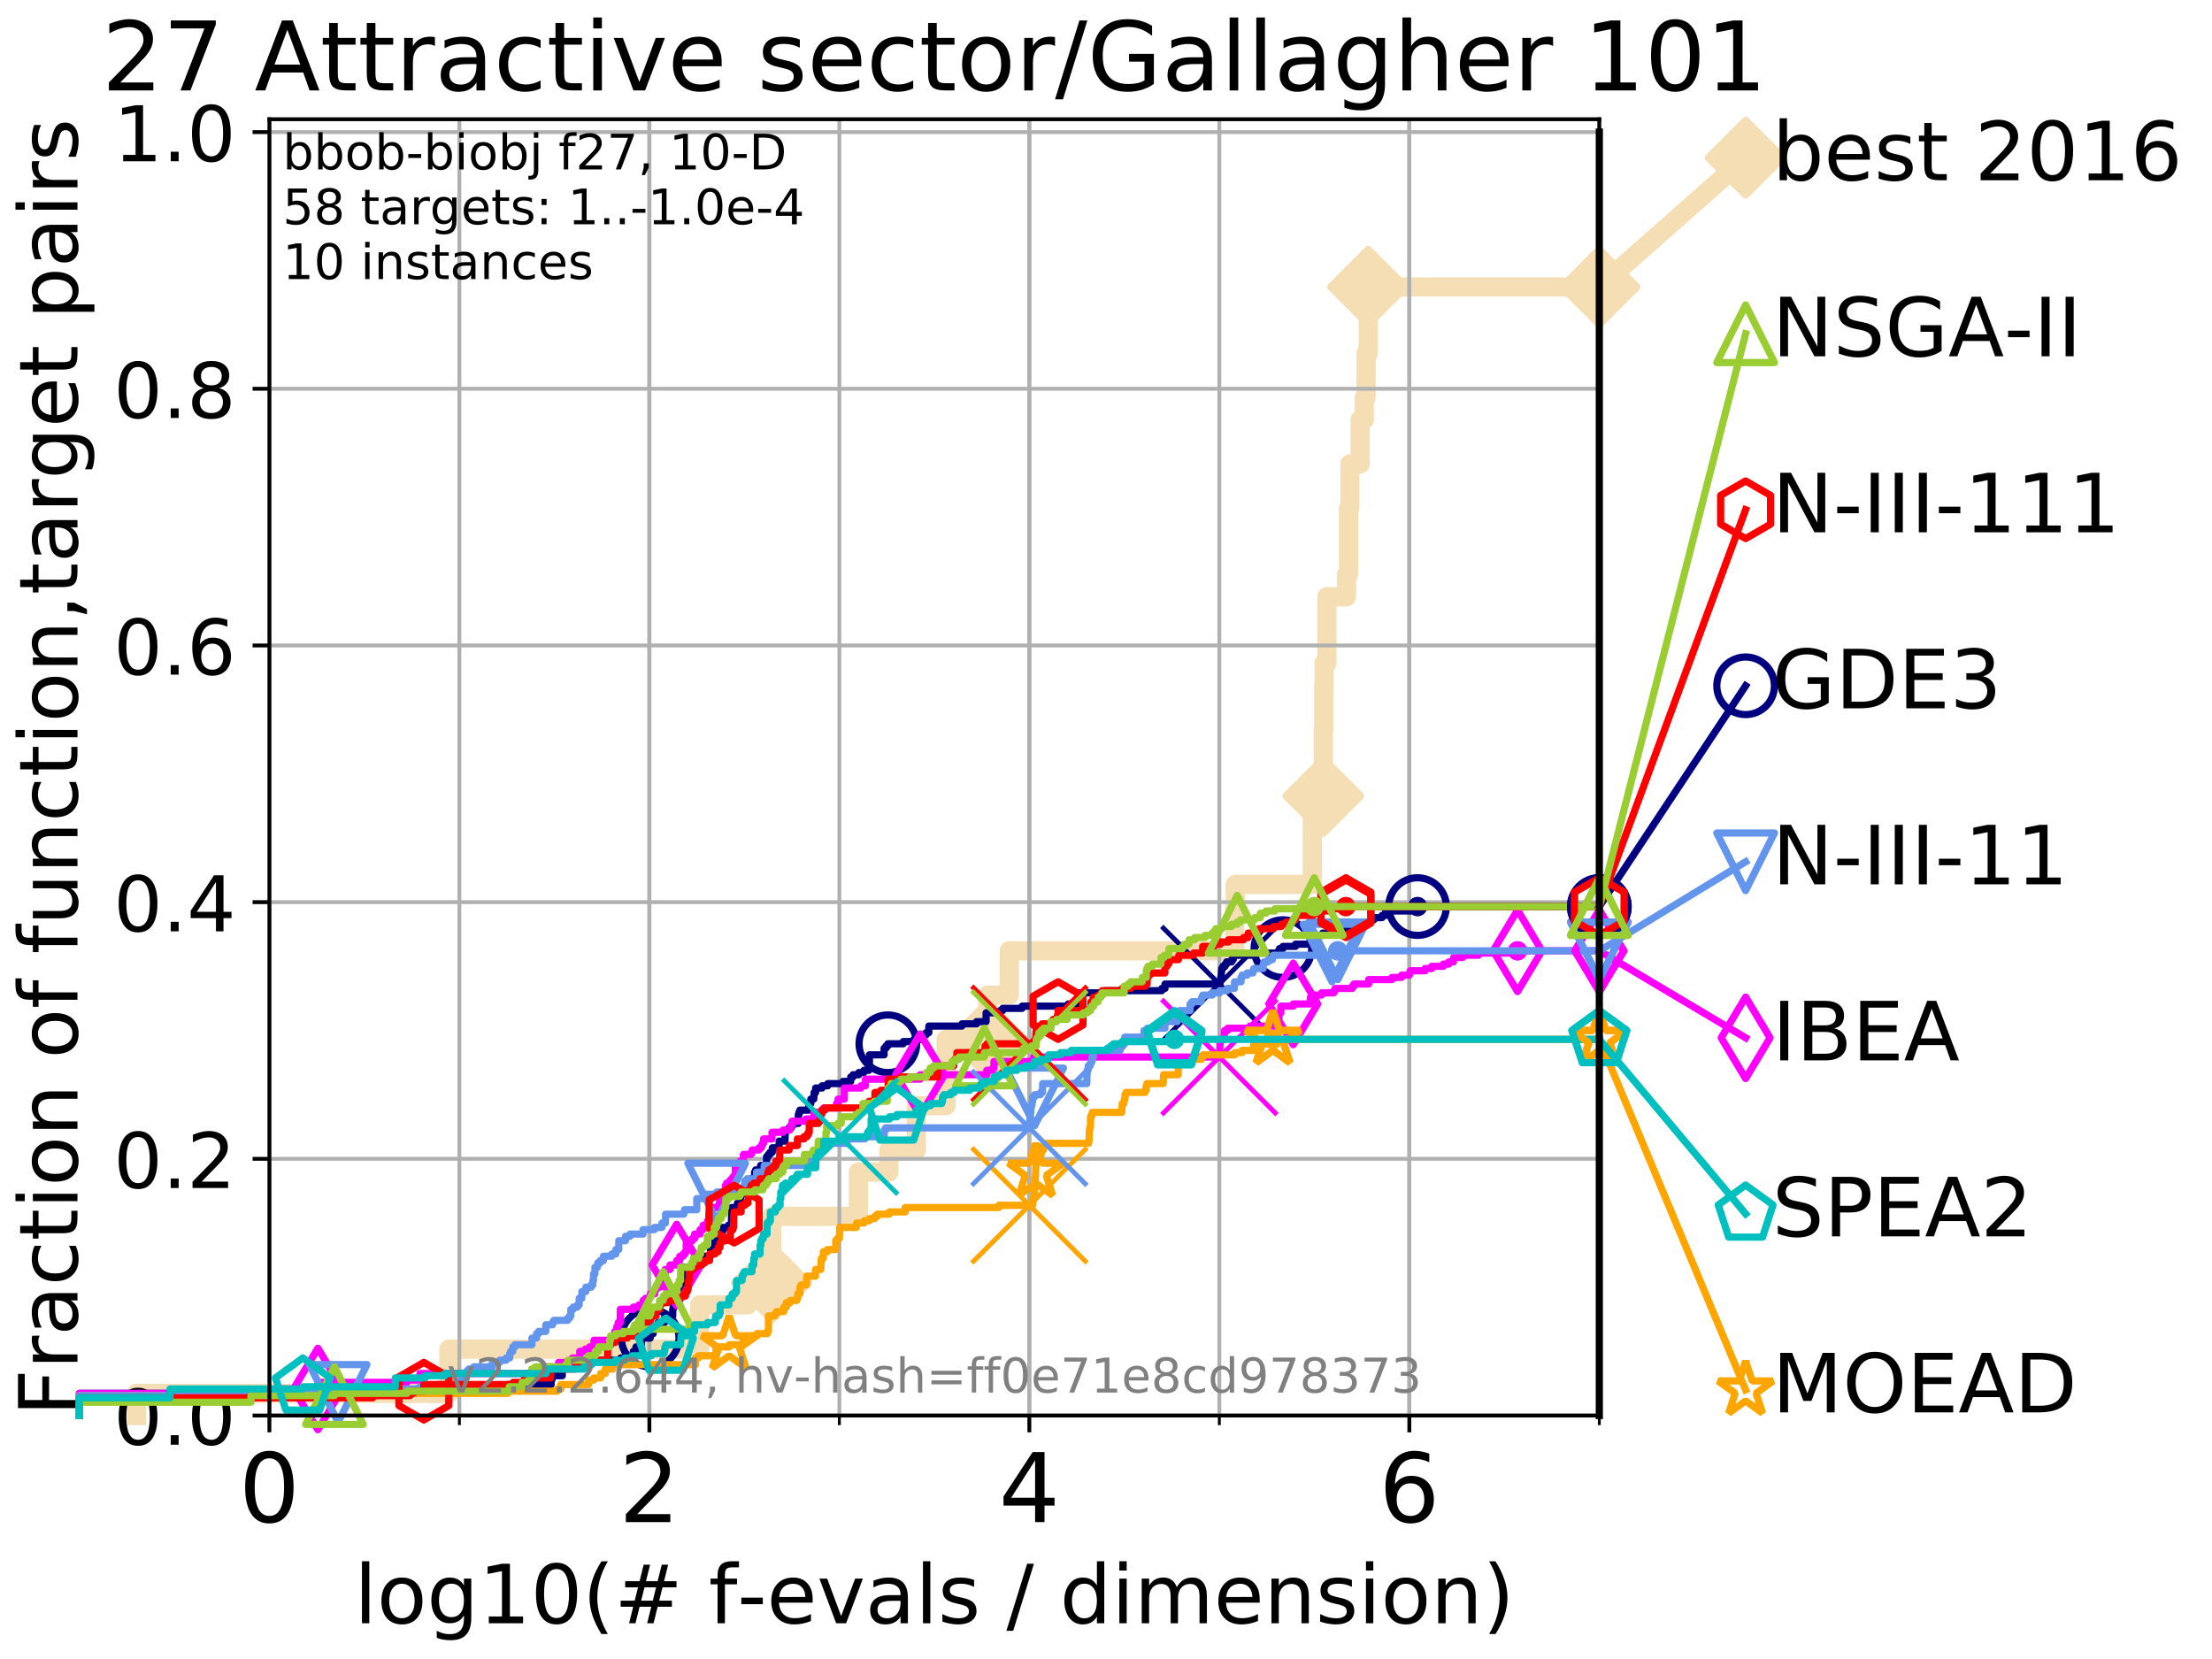 <?xml version="1.0" encoding="utf-8" standalone="no"?>
<!DOCTYPE svg PUBLIC "-//W3C//DTD SVG 1.1//EN"
  "http://www.w3.org/Graphics/SVG/1.1/DTD/svg11.dtd">
<!-- Created with matplotlib (http://matplotlib.org/) -->
<svg height="345.6pt" version="1.1" viewBox="0 0 460.8 345.6" width="460.8pt" xmlns="http://www.w3.org/2000/svg" xmlns:xlink="http://www.w3.org/1999/xlink">
 <defs>
  <style type="text/css">
*{stroke-linecap:butt;stroke-linejoin:round;}
  </style>
 </defs>
 <g id="figure_1">
  <g id="patch_1">
   <path d="M 0 345.6 
L 460.8 345.6 
L 460.8 0 
L 0 0 
z
" style="fill:#ffffff;"/>
  </g>
  <g id="axes_1">
   <g id="patch_2">
    <path d="M 56.12 294.88 
L 333.168 294.88 
L 333.168 24.84 
L 56.12 24.84 
z
" style="fill:#ffffff;"/>
   </g>
   <g id="line2d_1">
    <path d="M 28.456 294.88 
L 28.456 290.27 
L 93.501 290.27 
L 93.501 281.051 
L 145.748 281.051 
L 145.748 271.831 
L 155.741 271.831 
L 155.741 267.221 
L 160.767 267.221 
L 160.767 253.392 
L 178.814 253.392 
L 178.814 244.173 
L 185.171 244.173 
L 185.171 239.563 
L 190.88 239.563 
L 190.88 230.343 
L 197.086 230.343 
L 197.086 216.514 
L 205.764 216.514 
L 205.764 207.294 
L 210.263 207.294 
L 210.263 198.075 
L 257.217 198.075 
L 257.217 188.855 
L 257.336 188.855 
L 257.336 184.246 
L 273.388 184.246 
L 273.388 170.416 
L 275.658 170.416 
L 275.658 165.807 
L 275.673 165.807 
L 275.673 151.977 
L 275.771 151.977 
L 275.771 142.758 
L 275.838 142.758 
L 275.838 138.148 
L 276.407 138.148 
L 276.407 124.319 
L 280.494 124.319 
L 280.494 119.709 
L 280.923 119.709 
L 280.923 105.88 
L 281.199 105.88 
L 281.199 96.66 
L 283.344 96.66 
L 283.344 87.441 
L 284.206 87.441 
L 284.206 82.831 
L 284.573 82.831 
L 284.573 73.611 
L 285.031 73.611 
L 285.031 59.782 
L 333.168 59.782 
" style="fill:none;stroke:#f5deb3;stroke-linecap:square;stroke-width:4;"/>
   </g>
   <g id="line2d_2">
    <defs>
     <path d="M -0 7.778 
L 7.778 0 
L 0 -7.778 
L -7.778 -0 
z
" id="m1dc6967ff1" style="stroke:#f5deb3;stroke-linejoin:miter;stroke-width:1.5;"/>
    </defs>
    <g>
     <use style="fill:#f5deb3;stroke:#f5deb3;stroke-linejoin:miter;stroke-width:1.5;" x="160.767" xlink:href="#m1dc6967ff1" y="267.221"/>
     <use style="fill:#f5deb3;stroke:#f5deb3;stroke-linejoin:miter;stroke-width:1.5;" x="205.764" xlink:href="#m1dc6967ff1" y="216.514"/>
     <use style="fill:#f5deb3;stroke:#f5deb3;stroke-linejoin:miter;stroke-width:1.5;" x="275.658" xlink:href="#m1dc6967ff1" y="165.807"/>
     <use style="fill:#f5deb3;stroke:#f5deb3;stroke-linejoin:miter;stroke-width:1.5;" x="285.031" xlink:href="#m1dc6967ff1" y="59.782"/>
     <use style="fill:#f5deb3;stroke:#f5deb3;stroke-linejoin:miter;stroke-width:1.5;" x="285.031" xlink:href="#m1dc6967ff1" y="59.782"/>
     <use style="fill:#f5deb3;stroke:#f5deb3;stroke-linejoin:miter;stroke-width:1.5;" x="333.168" xlink:href="#m1dc6967ff1" y="59.782"/>
    </g>
   </g>
   <g id="line2d_3">
    <path style="fill:none;stroke:#f5deb3;stroke-linecap:square;stroke-width:4;"/>
    <g/>
   </g>
   <g id="line2d_4">
    <path d="M 333.168 59.782 
L 363.643 32.861 
" style="fill:none;stroke:#f5deb3;stroke-linecap:square;stroke-width:4;"/>
    <g>
     <use style="fill:#f5deb3;stroke:#f5deb3;stroke-linejoin:miter;stroke-width:1.5;" x="333.168" xlink:href="#m1dc6967ff1" y="59.782"/>
     <use style="fill:#f5deb3;stroke:#f5deb3;stroke-linejoin:miter;stroke-width:1.5;" x="363.643" xlink:href="#m1dc6967ff1" y="32.861"/>
    </g>
   </g>
   <g id="matplotlib.axis_1">
    <g id="xtick_1">
     <g id="line2d_5">
      <path clip-path="url(#p4d6ae7329e)" d="M 56.12 294.88 
L 56.12 24.84 
" style="fill:none;stroke:#b0b0b0;stroke-linecap:square;stroke-width:0.8;"/>
     </g>
     <g id="line2d_6">
      <defs>
       <path d="M 0 0 
L 0 3.5 
" id="mc703ac81c2" style="stroke:#000000;stroke-width:0.8;"/>
      </defs>
      <g>
       <use style="stroke:#000000;stroke-width:0.8;" x="56.12" xlink:href="#mc703ac81c2" y="294.88"/>
      </g>
     </g>
     <g id="text_1">
      <!-- 0 -->
      <defs>
       <path d="M 31.781 66.406 
Q 24.172 66.406 20.328 58.906 
Q 16.5 51.422 16.5 36.375 
Q 16.5 21.391 20.328 13.891 
Q 24.172 6.391 31.781 6.391 
Q 39.453 6.391 43.281 13.891 
Q 47.125 21.391 47.125 36.375 
Q 47.125 51.422 43.281 58.906 
Q 39.453 66.406 31.781 66.406 
z
M 31.781 74.219 
Q 44.047 74.219 50.516 64.516 
Q 56.984 54.828 56.984 36.375 
Q 56.984 17.969 50.516 8.266 
Q 44.047 -1.422 31.781 -1.422 
Q 19.531 -1.422 13.062 8.266 
Q 6.594 17.969 6.594 36.375 
Q 6.594 54.828 13.062 64.516 
Q 19.531 74.219 31.781 74.219 
z
" id="DejaVuSans-30"/>
      </defs>
      <g transform="translate(49.758 317.077)scale(0.2 -0.2)">
       <use xlink:href="#DejaVuSans-30"/>
      </g>
     </g>
    </g>
    <g id="xtick_2">
     <g id="line2d_7">
      <path clip-path="url(#p4d6ae7329e)" d="M 135.277 294.88 
L 135.277 24.84 
" style="fill:none;stroke:#b0b0b0;stroke-linecap:square;stroke-width:0.8;"/>
     </g>
     <g id="line2d_8">
      <g>
       <use style="stroke:#000000;stroke-width:0.8;" x="135.277" xlink:href="#mc703ac81c2" y="294.88"/>
      </g>
     </g>
     <g id="text_2">
      <!-- 2 -->
      <defs>
       <path d="M 19.188 8.297 
L 53.609 8.297 
L 53.609 0 
L 7.328 0 
L 7.328 8.297 
Q 12.938 14.109 22.625 23.891 
Q 32.328 33.688 34.812 36.531 
Q 39.547 41.844 41.422 45.531 
Q 43.312 49.219 43.312 52.781 
Q 43.312 58.594 39.234 62.25 
Q 35.156 65.922 28.609 65.922 
Q 23.969 65.922 18.812 64.312 
Q 13.672 62.703 7.812 59.422 
L 7.812 69.391 
Q 13.766 71.781 18.938 73 
Q 24.125 74.219 28.422 74.219 
Q 39.75 74.219 46.484 68.547 
Q 53.219 62.891 53.219 53.422 
Q 53.219 48.922 51.531 44.891 
Q 49.859 40.875 45.406 35.406 
Q 44.188 33.984 37.641 27.219 
Q 31.109 20.453 19.188 8.297 
z
" id="DejaVuSans-32"/>
      </defs>
      <g transform="translate(128.914 317.077)scale(0.2 -0.2)">
       <use xlink:href="#DejaVuSans-32"/>
      </g>
     </g>
    </g>
    <g id="xtick_3">
     <g id="line2d_9">
      <path clip-path="url(#p4d6ae7329e)" d="M 214.433 294.88 
L 214.433 24.84 
" style="fill:none;stroke:#b0b0b0;stroke-linecap:square;stroke-width:0.8;"/>
     </g>
     <g id="line2d_10">
      <g>
       <use style="stroke:#000000;stroke-width:0.8;" x="214.433" xlink:href="#mc703ac81c2" y="294.88"/>
      </g>
     </g>
     <g id="text_3">
      <!-- 4 -->
      <defs>
       <path d="M 37.797 64.312 
L 12.891 25.391 
L 37.797 25.391 
z
M 35.203 72.906 
L 47.609 72.906 
L 47.609 25.391 
L 58.016 25.391 
L 58.016 17.188 
L 47.609 17.188 
L 47.609 0 
L 37.797 0 
L 37.797 17.188 
L 4.891 17.188 
L 4.891 26.703 
z
" id="DejaVuSans-34"/>
      </defs>
      <g transform="translate(208.071 317.077)scale(0.2 -0.2)">
       <use xlink:href="#DejaVuSans-34"/>
      </g>
     </g>
    </g>
    <g id="xtick_4">
     <g id="line2d_11">
      <path clip-path="url(#p4d6ae7329e)" d="M 293.59 294.88 
L 293.59 24.84 
" style="fill:none;stroke:#b0b0b0;stroke-linecap:square;stroke-width:0.8;"/>
     </g>
     <g id="line2d_12">
      <g>
       <use style="stroke:#000000;stroke-width:0.8;" x="293.59" xlink:href="#mc703ac81c2" y="294.88"/>
      </g>
     </g>
     <g id="text_4">
      <!-- 6 -->
      <defs>
       <path d="M 33.016 40.375 
Q 26.375 40.375 22.484 35.828 
Q 18.609 31.297 18.609 23.391 
Q 18.609 15.531 22.484 10.953 
Q 26.375 6.391 33.016 6.391 
Q 39.656 6.391 43.531 10.953 
Q 47.406 15.531 47.406 23.391 
Q 47.406 31.297 43.531 35.828 
Q 39.656 40.375 33.016 40.375 
z
M 52.594 71.297 
L 52.594 62.312 
Q 48.875 64.062 45.094 64.984 
Q 41.312 65.922 37.594 65.922 
Q 27.828 65.922 22.672 59.328 
Q 17.531 52.734 16.797 39.406 
Q 19.672 43.656 24.016 45.922 
Q 28.375 48.188 33.594 48.188 
Q 44.578 48.188 50.953 41.516 
Q 57.328 34.859 57.328 23.391 
Q 57.328 12.156 50.688 5.359 
Q 44.047 -1.422 33.016 -1.422 
Q 20.359 -1.422 13.672 8.266 
Q 6.984 17.969 6.984 36.375 
Q 6.984 53.656 15.188 63.938 
Q 23.391 74.219 37.203 74.219 
Q 40.922 74.219 44.703 73.484 
Q 48.484 72.75 52.594 71.297 
z
" id="DejaVuSans-36"/>
      </defs>
      <g transform="translate(287.227 317.077)scale(0.2 -0.2)">
       <use xlink:href="#DejaVuSans-36"/>
      </g>
     </g>
    </g>
    <g id="xtick_5">
     <g id="line2d_13">
      <path clip-path="url(#p4d6ae7329e)" d="M 56.12 294.88 
L 56.12 24.84 
" style="fill:none;stroke:#b0b0b0;stroke-linecap:square;stroke-width:0.8;"/>
     </g>
     <g id="line2d_14">
      <defs>
       <path d="M 0 0 
L 0 2 
" id="mef2bdaed8c" style="stroke:#000000;stroke-width:0.6;"/>
      </defs>
      <g>
       <use style="stroke:#000000;stroke-width:0.6;" x="56.12" xlink:href="#mef2bdaed8c" y="294.88"/>
      </g>
     </g>
    </g>
    <g id="xtick_6">
     <g id="line2d_15">
      <path clip-path="url(#p4d6ae7329e)" d="M 95.698 294.88 
L 95.698 24.84 
" style="fill:none;stroke:#b0b0b0;stroke-linecap:square;stroke-width:0.8;"/>
     </g>
     <g id="line2d_16">
      <g>
       <use style="stroke:#000000;stroke-width:0.6;" x="95.698" xlink:href="#mef2bdaed8c" y="294.88"/>
      </g>
     </g>
    </g>
    <g id="xtick_7">
     <g id="line2d_17">
      <path clip-path="url(#p4d6ae7329e)" d="M 135.277 294.88 
L 135.277 24.84 
" style="fill:none;stroke:#b0b0b0;stroke-linecap:square;stroke-width:0.8;"/>
     </g>
     <g id="line2d_18">
      <g>
       <use style="stroke:#000000;stroke-width:0.6;" x="135.277" xlink:href="#mef2bdaed8c" y="294.88"/>
      </g>
     </g>
    </g>
    <g id="xtick_8">
     <g id="line2d_19">
      <path clip-path="url(#p4d6ae7329e)" d="M 174.855 294.88 
L 174.855 24.84 
" style="fill:none;stroke:#b0b0b0;stroke-linecap:square;stroke-width:0.8;"/>
     </g>
     <g id="line2d_20">
      <g>
       <use style="stroke:#000000;stroke-width:0.6;" x="174.855" xlink:href="#mef2bdaed8c" y="294.88"/>
      </g>
     </g>
    </g>
    <g id="xtick_9">
     <g id="line2d_21">
      <path clip-path="url(#p4d6ae7329e)" d="M 214.433 294.88 
L 214.433 24.84 
" style="fill:none;stroke:#b0b0b0;stroke-linecap:square;stroke-width:0.8;"/>
     </g>
     <g id="line2d_22">
      <g>
       <use style="stroke:#000000;stroke-width:0.6;" x="214.433" xlink:href="#mef2bdaed8c" y="294.88"/>
      </g>
     </g>
    </g>
    <g id="xtick_10">
     <g id="line2d_23">
      <path clip-path="url(#p4d6ae7329e)" d="M 254.011 294.88 
L 254.011 24.84 
" style="fill:none;stroke:#b0b0b0;stroke-linecap:square;stroke-width:0.8;"/>
     </g>
     <g id="line2d_24">
      <g>
       <use style="stroke:#000000;stroke-width:0.6;" x="254.011" xlink:href="#mef2bdaed8c" y="294.88"/>
      </g>
     </g>
    </g>
    <g id="xtick_11">
     <g id="line2d_25">
      <path clip-path="url(#p4d6ae7329e)" d="M 293.59 294.88 
L 293.59 24.84 
" style="fill:none;stroke:#b0b0b0;stroke-linecap:square;stroke-width:0.8;"/>
     </g>
     <g id="line2d_26">
      <g>
       <use style="stroke:#000000;stroke-width:0.6;" x="293.59" xlink:href="#mef2bdaed8c" y="294.88"/>
      </g>
     </g>
    </g>
    <g id="xtick_12">
     <g id="line2d_27">
      <path clip-path="url(#p4d6ae7329e)" d="M 333.168 294.88 
L 333.168 24.84 
" style="fill:none;stroke:#b0b0b0;stroke-linecap:square;stroke-width:0.8;"/>
     </g>
     <g id="line2d_28">
      <g>
       <use style="stroke:#000000;stroke-width:0.6;" x="333.168" xlink:href="#mef2bdaed8c" y="294.88"/>
      </g>
     </g>
    </g>
    <g id="text_5">
     <!-- log10(# f-evals / dimension) -->
     <defs>
      <path d="M 9.422 75.984 
L 18.406 75.984 
L 18.406 0 
L 9.422 0 
z
" id="DejaVuSans-6c"/>
      <path d="M 30.609 48.391 
Q 23.391 48.391 19.188 42.75 
Q 14.984 37.109 14.984 27.297 
Q 14.984 17.484 19.156 11.844 
Q 23.344 6.203 30.609 6.203 
Q 37.797 6.203 41.984 11.859 
Q 46.188 17.531 46.188 27.297 
Q 46.188 37.016 41.984 42.703 
Q 37.797 48.391 30.609 48.391 
z
M 30.609 56 
Q 42.328 56 49.016 48.375 
Q 55.719 40.766 55.719 27.297 
Q 55.719 13.875 49.016 6.219 
Q 42.328 -1.422 30.609 -1.422 
Q 18.844 -1.422 12.172 6.219 
Q 5.516 13.875 5.516 27.297 
Q 5.516 40.766 12.172 48.375 
Q 18.844 56 30.609 56 
z
" id="DejaVuSans-6f"/>
      <path d="M 45.406 27.984 
Q 45.406 37.75 41.375 43.109 
Q 37.359 48.484 30.078 48.484 
Q 22.859 48.484 18.828 43.109 
Q 14.797 37.75 14.797 27.984 
Q 14.797 18.266 18.828 12.891 
Q 22.859 7.516 30.078 7.516 
Q 37.359 7.516 41.375 12.891 
Q 45.406 18.266 45.406 27.984 
z
M 54.391 6.781 
Q 54.391 -7.172 48.188 -13.984 
Q 42 -20.797 29.203 -20.797 
Q 24.469 -20.797 20.266 -20.094 
Q 16.062 -19.391 12.109 -17.922 
L 12.109 -9.188 
Q 16.062 -11.328 19.922 -12.344 
Q 23.781 -13.375 27.781 -13.375 
Q 36.625 -13.375 41.016 -8.766 
Q 45.406 -4.156 45.406 5.172 
L 45.406 9.625 
Q 42.625 4.781 38.281 2.391 
Q 33.938 0 27.875 0 
Q 17.828 0 11.672 7.656 
Q 5.516 15.328 5.516 27.984 
Q 5.516 40.672 11.672 48.328 
Q 17.828 56 27.875 56 
Q 33.938 56 38.281 53.609 
Q 42.625 51.219 45.406 46.391 
L 45.406 54.688 
L 54.391 54.688 
z
" id="DejaVuSans-67"/>
      <path d="M 12.406 8.297 
L 28.516 8.297 
L 28.516 63.922 
L 10.984 60.406 
L 10.984 69.391 
L 28.422 72.906 
L 38.281 72.906 
L 38.281 8.297 
L 54.391 8.297 
L 54.391 0 
L 12.406 0 
z
" id="DejaVuSans-31"/>
      <path d="M 31 75.875 
Q 24.469 64.656 21.281 53.656 
Q 18.109 42.672 18.109 31.391 
Q 18.109 20.125 21.312 9.062 
Q 24.516 -2 31 -13.188 
L 23.188 -13.188 
Q 15.875 -1.703 12.234 9.375 
Q 8.594 20.453 8.594 31.391 
Q 8.594 42.281 12.203 53.312 
Q 15.828 64.359 23.188 75.875 
z
" id="DejaVuSans-28"/>
      <path d="M 51.125 44 
L 36.922 44 
L 32.812 27.688 
L 47.125 27.688 
z
M 43.797 71.781 
L 38.719 51.516 
L 52.984 51.516 
L 58.109 71.781 
L 65.922 71.781 
L 60.891 51.516 
L 76.125 51.516 
L 76.125 44 
L 58.984 44 
L 54.984 27.688 
L 70.516 27.688 
L 70.516 20.219 
L 53.078 20.219 
L 48 0 
L 40.188 0 
L 45.219 20.219 
L 30.906 20.219 
L 25.875 0 
L 18.016 0 
L 23.094 20.219 
L 7.719 20.219 
L 7.719 27.688 
L 24.906 27.688 
L 29 44 
L 13.281 44 
L 13.281 51.516 
L 30.906 51.516 
L 35.891 71.781 
z
" id="DejaVuSans-23"/>
      <path id="DejaVuSans-20"/>
      <path d="M 37.109 75.984 
L 37.109 68.5 
L 28.516 68.5 
Q 23.688 68.5 21.797 66.547 
Q 19.922 64.594 19.922 59.516 
L 19.922 54.688 
L 34.719 54.688 
L 34.719 47.703 
L 19.922 47.703 
L 19.922 0 
L 10.891 0 
L 10.891 47.703 
L 2.297 47.703 
L 2.297 54.688 
L 10.891 54.688 
L 10.891 58.5 
Q 10.891 67.625 15.141 71.797 
Q 19.391 75.984 28.609 75.984 
z
" id="DejaVuSans-66"/>
      <path d="M 4.891 31.391 
L 31.203 31.391 
L 31.203 23.391 
L 4.891 23.391 
z
" id="DejaVuSans-2d"/>
      <path d="M 56.203 29.594 
L 56.203 25.203 
L 14.891 25.203 
Q 15.484 15.922 20.484 11.062 
Q 25.484 6.203 34.422 6.203 
Q 39.594 6.203 44.453 7.469 
Q 49.312 8.734 54.109 11.281 
L 54.109 2.781 
Q 49.266 0.734 44.188 -0.344 
Q 39.109 -1.422 33.891 -1.422 
Q 20.797 -1.422 13.156 6.188 
Q 5.516 13.812 5.516 26.812 
Q 5.516 40.234 12.766 48.109 
Q 20.016 56 32.328 56 
Q 43.359 56 49.781 48.891 
Q 56.203 41.797 56.203 29.594 
z
M 47.219 32.234 
Q 47.125 39.594 43.094 43.984 
Q 39.062 48.391 32.422 48.391 
Q 24.906 48.391 20.391 44.141 
Q 15.875 39.891 15.188 32.172 
z
" id="DejaVuSans-65"/>
      <path d="M 2.984 54.688 
L 12.5 54.688 
L 29.594 8.797 
L 46.688 54.688 
L 56.203 54.688 
L 35.688 0 
L 23.484 0 
z
" id="DejaVuSans-76"/>
      <path d="M 34.281 27.484 
Q 23.391 27.484 19.188 25 
Q 14.984 22.516 14.984 16.5 
Q 14.984 11.719 18.141 8.906 
Q 21.297 6.109 26.703 6.109 
Q 34.188 6.109 38.703 11.406 
Q 43.219 16.703 43.219 25.484 
L 43.219 27.484 
z
M 52.203 31.203 
L 52.203 0 
L 43.219 0 
L 43.219 8.297 
Q 40.141 3.328 35.547 0.953 
Q 30.953 -1.422 24.312 -1.422 
Q 15.922 -1.422 10.953 3.297 
Q 6 8.016 6 15.922 
Q 6 25.141 12.172 29.828 
Q 18.359 34.516 30.609 34.516 
L 43.219 34.516 
L 43.219 35.406 
Q 43.219 41.609 39.141 45 
Q 35.062 48.391 27.688 48.391 
Q 23 48.391 18.547 47.266 
Q 14.109 46.141 10.016 43.891 
L 10.016 52.203 
Q 14.938 54.109 19.578 55.047 
Q 24.219 56 28.609 56 
Q 40.484 56 46.344 49.844 
Q 52.203 43.703 52.203 31.203 
z
" id="DejaVuSans-61"/>
      <path d="M 44.281 53.078 
L 44.281 44.578 
Q 40.484 46.531 36.375 47.5 
Q 32.281 48.484 27.875 48.484 
Q 21.188 48.484 17.844 46.438 
Q 14.5 44.391 14.5 40.281 
Q 14.5 37.156 16.891 35.375 
Q 19.281 33.594 26.516 31.984 
L 29.594 31.297 
Q 39.156 29.25 43.188 25.516 
Q 47.219 21.781 47.219 15.094 
Q 47.219 7.469 41.188 3.016 
Q 35.156 -1.422 24.609 -1.422 
Q 20.219 -1.422 15.453 -0.562 
Q 10.688 0.297 5.422 2 
L 5.422 11.281 
Q 10.406 8.688 15.234 7.391 
Q 20.062 6.109 24.812 6.109 
Q 31.156 6.109 34.562 8.281 
Q 37.984 10.453 37.984 14.406 
Q 37.984 18.062 35.516 20.016 
Q 33.062 21.969 24.703 23.781 
L 21.578 24.516 
Q 13.234 26.266 9.516 29.906 
Q 5.812 33.547 5.812 39.891 
Q 5.812 47.609 11.281 51.797 
Q 16.75 56 26.812 56 
Q 31.781 56 36.172 55.266 
Q 40.578 54.547 44.281 53.078 
z
" id="DejaVuSans-73"/>
      <path d="M 25.391 72.906 
L 33.688 72.906 
L 8.297 -9.281 
L 0 -9.281 
z
" id="DejaVuSans-2f"/>
      <path d="M 45.406 46.391 
L 45.406 75.984 
L 54.391 75.984 
L 54.391 0 
L 45.406 0 
L 45.406 8.203 
Q 42.578 3.328 38.25 0.953 
Q 33.938 -1.422 27.875 -1.422 
Q 17.969 -1.422 11.734 6.484 
Q 5.516 14.406 5.516 27.297 
Q 5.516 40.188 11.734 48.094 
Q 17.969 56 27.875 56 
Q 33.938 56 38.25 53.625 
Q 42.578 51.266 45.406 46.391 
z
M 14.797 27.297 
Q 14.797 17.391 18.875 11.75 
Q 22.953 6.109 30.078 6.109 
Q 37.203 6.109 41.297 11.75 
Q 45.406 17.391 45.406 27.297 
Q 45.406 37.203 41.297 42.844 
Q 37.203 48.484 30.078 48.484 
Q 22.953 48.484 18.875 42.844 
Q 14.797 37.203 14.797 27.297 
z
" id="DejaVuSans-64"/>
      <path d="M 9.422 54.688 
L 18.406 54.688 
L 18.406 0 
L 9.422 0 
z
M 9.422 75.984 
L 18.406 75.984 
L 18.406 64.594 
L 9.422 64.594 
z
" id="DejaVuSans-69"/>
      <path d="M 52 44.188 
Q 55.375 50.25 60.062 53.125 
Q 64.75 56 71.094 56 
Q 79.641 56 84.281 50.016 
Q 88.922 44.047 88.922 33.016 
L 88.922 0 
L 79.891 0 
L 79.891 32.719 
Q 79.891 40.578 77.094 44.375 
Q 74.312 48.188 68.609 48.188 
Q 61.625 48.188 57.562 43.547 
Q 53.516 38.922 53.516 30.906 
L 53.516 0 
L 44.484 0 
L 44.484 32.719 
Q 44.484 40.625 41.703 44.406 
Q 38.922 48.188 33.109 48.188 
Q 26.219 48.188 22.156 43.531 
Q 18.109 38.875 18.109 30.906 
L 18.109 0 
L 9.078 0 
L 9.078 54.688 
L 18.109 54.688 
L 18.109 46.188 
Q 21.188 51.219 25.484 53.609 
Q 29.781 56 35.688 56 
Q 41.656 56 45.828 52.969 
Q 50 49.953 52 44.188 
z
" id="DejaVuSans-6d"/>
      <path d="M 54.891 33.016 
L 54.891 0 
L 45.906 0 
L 45.906 32.719 
Q 45.906 40.484 42.875 44.328 
Q 39.844 48.188 33.797 48.188 
Q 26.516 48.188 22.312 43.547 
Q 18.109 38.922 18.109 30.906 
L 18.109 0 
L 9.078 0 
L 9.078 54.688 
L 18.109 54.688 
L 18.109 46.188 
Q 21.344 51.125 25.703 53.562 
Q 30.078 56 35.797 56 
Q 45.219 56 50.047 50.172 
Q 54.891 44.344 54.891 33.016 
z
" id="DejaVuSans-6e"/>
      <path d="M 8.016 75.875 
L 15.828 75.875 
Q 23.141 64.359 26.781 53.312 
Q 30.422 42.281 30.422 31.391 
Q 30.422 20.453 26.781 9.375 
Q 23.141 -1.703 15.828 -13.188 
L 8.016 -13.188 
Q 14.5 -2 17.703 9.062 
Q 20.906 20.125 20.906 31.391 
Q 20.906 42.672 17.703 53.656 
Q 14.5 64.656 8.016 75.875 
z
" id="DejaVuSans-29"/>
     </defs>
     <g transform="translate(73.803 338.154)scale(0.17 -0.17)">
      <use xlink:href="#DejaVuSans-6c"/>
      <use x="27.783" xlink:href="#DejaVuSans-6f"/>
      <use x="88.965" xlink:href="#DejaVuSans-67"/>
      <use x="152.441" xlink:href="#DejaVuSans-31"/>
      <use x="216.064" xlink:href="#DejaVuSans-30"/>
      <use x="279.688" xlink:href="#DejaVuSans-28"/>
      <use x="318.701" xlink:href="#DejaVuSans-23"/>
      <use x="402.49" xlink:href="#DejaVuSans-20"/>
      <use x="434.277" xlink:href="#DejaVuSans-66"/>
      <use x="469.404" xlink:href="#DejaVuSans-2d"/>
      <use x="505.488" xlink:href="#DejaVuSans-65"/>
      <use x="567.012" xlink:href="#DejaVuSans-76"/>
      <use x="626.191" xlink:href="#DejaVuSans-61"/>
      <use x="687.471" xlink:href="#DejaVuSans-6c"/>
      <use x="715.254" xlink:href="#DejaVuSans-73"/>
      <use x="767.354" xlink:href="#DejaVuSans-20"/>
      <use x="799.141" xlink:href="#DejaVuSans-2f"/>
      <use x="832.832" xlink:href="#DejaVuSans-20"/>
      <use x="864.619" xlink:href="#DejaVuSans-64"/>
      <use x="928.096" xlink:href="#DejaVuSans-69"/>
      <use x="955.879" xlink:href="#DejaVuSans-6d"/>
      <use x="1053.291" xlink:href="#DejaVuSans-65"/>
      <use x="1114.814" xlink:href="#DejaVuSans-6e"/>
      <use x="1178.193" xlink:href="#DejaVuSans-73"/>
      <use x="1230.293" xlink:href="#DejaVuSans-69"/>
      <use x="1258.076" xlink:href="#DejaVuSans-6f"/>
      <use x="1319.258" xlink:href="#DejaVuSans-6e"/>
      <use x="1382.637" xlink:href="#DejaVuSans-29"/>
     </g>
    </g>
   </g>
   <g id="matplotlib.axis_2">
    <g id="ytick_1">
     <g id="line2d_29">
      <path clip-path="url(#p4d6ae7329e)" d="M 56.12 294.88 
L 333.168 294.88 
" style="fill:none;stroke:#b0b0b0;stroke-linecap:square;stroke-width:0.8;"/>
     </g>
     <g id="line2d_30">
      <defs>
       <path d="M 0 0 
L -3.5 0 
" id="m975e45be51" style="stroke:#000000;stroke-width:0.8;"/>
      </defs>
      <g>
       <use style="stroke:#000000;stroke-width:0.8;" x="56.12" xlink:href="#m975e45be51" y="294.88"/>
      </g>
     </g>
     <g id="text_6">
      <!-- 0.0 -->
      <defs>
       <path d="M 10.688 12.406 
L 21 12.406 
L 21 0 
L 10.688 0 
z
" id="DejaVuSans-2e"/>
      </defs>
      <g transform="translate(23.675 300.959)scale(0.16 -0.16)">
       <use xlink:href="#DejaVuSans-30"/>
       <use x="63.623" xlink:href="#DejaVuSans-2e"/>
       <use x="95.41" xlink:href="#DejaVuSans-30"/>
      </g>
     </g>
    </g>
    <g id="ytick_2">
     <g id="line2d_31">
      <path clip-path="url(#p4d6ae7329e)" d="M 56.12 241.407 
L 333.168 241.407 
" style="fill:none;stroke:#b0b0b0;stroke-linecap:square;stroke-width:0.8;"/>
     </g>
     <g id="line2d_32">
      <g>
       <use style="stroke:#000000;stroke-width:0.8;" x="56.12" xlink:href="#m975e45be51" y="241.407"/>
      </g>
     </g>
     <g id="text_7">
      <!-- 0.2 -->
      <g transform="translate(23.675 247.485)scale(0.16 -0.16)">
       <use xlink:href="#DejaVuSans-30"/>
       <use x="63.623" xlink:href="#DejaVuSans-2e"/>
       <use x="95.41" xlink:href="#DejaVuSans-32"/>
      </g>
     </g>
    </g>
    <g id="ytick_3">
     <g id="line2d_33">
      <path clip-path="url(#p4d6ae7329e)" d="M 56.12 187.933 
L 333.168 187.933 
" style="fill:none;stroke:#b0b0b0;stroke-linecap:square;stroke-width:0.8;"/>
     </g>
     <g id="line2d_34">
      <g>
       <use style="stroke:#000000;stroke-width:0.8;" x="56.12" xlink:href="#m975e45be51" y="187.933"/>
      </g>
     </g>
     <g id="text_8">
      <!-- 0.4 -->
      <g transform="translate(23.675 194.012)scale(0.16 -0.16)">
       <use xlink:href="#DejaVuSans-30"/>
       <use x="63.623" xlink:href="#DejaVuSans-2e"/>
       <use x="95.41" xlink:href="#DejaVuSans-34"/>
      </g>
     </g>
    </g>
    <g id="ytick_4">
     <g id="line2d_35">
      <path clip-path="url(#p4d6ae7329e)" d="M 56.12 134.46 
L 333.168 134.46 
" style="fill:none;stroke:#b0b0b0;stroke-linecap:square;stroke-width:0.8;"/>
     </g>
     <g id="line2d_36">
      <g>
       <use style="stroke:#000000;stroke-width:0.8;" x="56.12" xlink:href="#m975e45be51" y="134.46"/>
      </g>
     </g>
     <g id="text_9">
      <!-- 0.6 -->
      <g transform="translate(23.675 140.539)scale(0.16 -0.16)">
       <use xlink:href="#DejaVuSans-30"/>
       <use x="63.623" xlink:href="#DejaVuSans-2e"/>
       <use x="95.41" xlink:href="#DejaVuSans-36"/>
      </g>
     </g>
    </g>
    <g id="ytick_5">
     <g id="line2d_37">
      <path clip-path="url(#p4d6ae7329e)" d="M 56.12 80.987 
L 333.168 80.987 
" style="fill:none;stroke:#b0b0b0;stroke-linecap:square;stroke-width:0.8;"/>
     </g>
     <g id="line2d_38">
      <g>
       <use style="stroke:#000000;stroke-width:0.8;" x="56.12" xlink:href="#m975e45be51" y="80.987"/>
      </g>
     </g>
     <g id="text_10">
      <!-- 0.8 -->
      <defs>
       <path d="M 31.781 34.625 
Q 24.75 34.625 20.719 30.859 
Q 16.703 27.094 16.703 20.516 
Q 16.703 13.922 20.719 10.156 
Q 24.75 6.391 31.781 6.391 
Q 38.812 6.391 42.859 10.172 
Q 46.922 13.969 46.922 20.516 
Q 46.922 27.094 42.891 30.859 
Q 38.875 34.625 31.781 34.625 
z
M 21.922 38.812 
Q 15.578 40.375 12.031 44.719 
Q 8.5 49.078 8.5 55.328 
Q 8.5 64.062 14.719 69.141 
Q 20.953 74.219 31.781 74.219 
Q 42.672 74.219 48.875 69.141 
Q 55.078 64.062 55.078 55.328 
Q 55.078 49.078 51.531 44.719 
Q 48 40.375 41.703 38.812 
Q 48.828 37.156 52.797 32.312 
Q 56.781 27.484 56.781 20.516 
Q 56.781 9.906 50.312 4.234 
Q 43.844 -1.422 31.781 -1.422 
Q 19.734 -1.422 13.25 4.234 
Q 6.781 9.906 6.781 20.516 
Q 6.781 27.484 10.781 32.312 
Q 14.797 37.156 21.922 38.812 
z
M 18.312 54.391 
Q 18.312 48.734 21.844 45.562 
Q 25.391 42.391 31.781 42.391 
Q 38.141 42.391 41.719 45.562 
Q 45.312 48.734 45.312 54.391 
Q 45.312 60.062 41.719 63.234 
Q 38.141 66.406 31.781 66.406 
Q 25.391 66.406 21.844 63.234 
Q 18.312 60.062 18.312 54.391 
z
" id="DejaVuSans-38"/>
      </defs>
      <g transform="translate(23.675 87.066)scale(0.16 -0.16)">
       <use xlink:href="#DejaVuSans-30"/>
       <use x="63.623" xlink:href="#DejaVuSans-2e"/>
       <use x="95.41" xlink:href="#DejaVuSans-38"/>
      </g>
     </g>
    </g>
    <g id="ytick_6">
     <g id="line2d_39">
      <path clip-path="url(#p4d6ae7329e)" d="M 56.12 27.514 
L 333.168 27.514 
" style="fill:none;stroke:#b0b0b0;stroke-linecap:square;stroke-width:0.8;"/>
     </g>
     <g id="line2d_40">
      <g>
       <use style="stroke:#000000;stroke-width:0.8;" x="56.12" xlink:href="#m975e45be51" y="27.514"/>
      </g>
     </g>
     <g id="text_11">
      <!-- 1.0 -->
      <g transform="translate(23.675 33.592)scale(0.16 -0.16)">
       <use xlink:href="#DejaVuSans-31"/>
       <use x="63.623" xlink:href="#DejaVuSans-2e"/>
       <use x="95.41" xlink:href="#DejaVuSans-30"/>
      </g>
     </g>
    </g>
    <g id="text_12">
     <!-- Fraction of function,target pairs -->
     <defs>
      <path d="M 9.812 72.906 
L 51.703 72.906 
L 51.703 64.594 
L 19.672 64.594 
L 19.672 43.109 
L 48.578 43.109 
L 48.578 34.812 
L 19.672 34.812 
L 19.672 0 
L 9.812 0 
z
" id="DejaVuSans-46"/>
      <path d="M 41.109 46.297 
Q 39.594 47.172 37.812 47.578 
Q 36.031 48 33.891 48 
Q 26.266 48 22.188 43.047 
Q 18.109 38.094 18.109 28.812 
L 18.109 0 
L 9.078 0 
L 9.078 54.688 
L 18.109 54.688 
L 18.109 46.188 
Q 20.953 51.172 25.484 53.578 
Q 30.031 56 36.531 56 
Q 37.453 56 38.578 55.875 
Q 39.703 55.766 41.062 55.516 
z
" id="DejaVuSans-72"/>
      <path d="M 48.781 52.594 
L 48.781 44.188 
Q 44.969 46.297 41.141 47.344 
Q 37.312 48.391 33.406 48.391 
Q 24.656 48.391 19.812 42.844 
Q 14.984 37.312 14.984 27.297 
Q 14.984 17.281 19.812 11.734 
Q 24.656 6.203 33.406 6.203 
Q 37.312 6.203 41.141 7.25 
Q 44.969 8.297 48.781 10.406 
L 48.781 2.094 
Q 45.016 0.344 40.984 -0.531 
Q 36.969 -1.422 32.422 -1.422 
Q 20.062 -1.422 12.781 6.344 
Q 5.516 14.109 5.516 27.297 
Q 5.516 40.672 12.859 48.328 
Q 20.219 56 33.016 56 
Q 37.156 56 41.109 55.141 
Q 45.062 54.297 48.781 52.594 
z
" id="DejaVuSans-63"/>
      <path d="M 18.312 70.219 
L 18.312 54.688 
L 36.812 54.688 
L 36.812 47.703 
L 18.312 47.703 
L 18.312 18.016 
Q 18.312 11.328 20.141 9.422 
Q 21.969 7.516 27.594 7.516 
L 36.812 7.516 
L 36.812 0 
L 27.594 0 
Q 17.188 0 13.234 3.875 
Q 9.281 7.766 9.281 18.016 
L 9.281 47.703 
L 2.688 47.703 
L 2.688 54.688 
L 9.281 54.688 
L 9.281 70.219 
z
" id="DejaVuSans-74"/>
      <path d="M 8.5 21.578 
L 8.5 54.688 
L 17.484 54.688 
L 17.484 21.922 
Q 17.484 14.156 20.5 10.266 
Q 23.531 6.391 29.594 6.391 
Q 36.859 6.391 41.078 11.031 
Q 45.312 15.672 45.312 23.688 
L 45.312 54.688 
L 54.297 54.688 
L 54.297 0 
L 45.312 0 
L 45.312 8.406 
Q 42.047 3.422 37.719 1 
Q 33.406 -1.422 27.688 -1.422 
Q 18.266 -1.422 13.375 4.438 
Q 8.5 10.297 8.5 21.578 
z
M 31.109 56 
z
" id="DejaVuSans-75"/>
      <path d="M 11.719 12.406 
L 22.016 12.406 
L 22.016 4 
L 14.016 -11.625 
L 7.719 -11.625 
L 11.719 4 
z
" id="DejaVuSans-2c"/>
      <path d="M 18.109 8.203 
L 18.109 -20.797 
L 9.078 -20.797 
L 9.078 54.688 
L 18.109 54.688 
L 18.109 46.391 
Q 20.953 51.266 25.266 53.625 
Q 29.594 56 35.594 56 
Q 45.562 56 51.781 48.094 
Q 58.016 40.188 58.016 27.297 
Q 58.016 14.406 51.781 6.484 
Q 45.562 -1.422 35.594 -1.422 
Q 29.594 -1.422 25.266 0.953 
Q 20.953 3.328 18.109 8.203 
z
M 48.688 27.297 
Q 48.688 37.203 44.609 42.844 
Q 40.531 48.484 33.406 48.484 
Q 26.266 48.484 22.188 42.844 
Q 18.109 37.203 18.109 27.297 
Q 18.109 17.391 22.188 11.75 
Q 26.266 6.109 33.406 6.109 
Q 40.531 6.109 44.609 11.75 
Q 48.688 17.391 48.688 27.297 
z
" id="DejaVuSans-70"/>
     </defs>
     <g transform="translate(16.14 294.999)rotate(-90)scale(0.17 -0.17)">
      <use xlink:href="#DejaVuSans-46"/>
      <use x="57.41" xlink:href="#DejaVuSans-72"/>
      <use x="98.523" xlink:href="#DejaVuSans-61"/>
      <use x="159.803" xlink:href="#DejaVuSans-63"/>
      <use x="214.783" xlink:href="#DejaVuSans-74"/>
      <use x="253.992" xlink:href="#DejaVuSans-69"/>
      <use x="281.775" xlink:href="#DejaVuSans-6f"/>
      <use x="342.957" xlink:href="#DejaVuSans-6e"/>
      <use x="406.336" xlink:href="#DejaVuSans-20"/>
      <use x="438.123" xlink:href="#DejaVuSans-6f"/>
      <use x="499.305" xlink:href="#DejaVuSans-66"/>
      <use x="534.51" xlink:href="#DejaVuSans-20"/>
      <use x="566.297" xlink:href="#DejaVuSans-66"/>
      <use x="601.502" xlink:href="#DejaVuSans-75"/>
      <use x="664.881" xlink:href="#DejaVuSans-6e"/>
      <use x="728.26" xlink:href="#DejaVuSans-63"/>
      <use x="783.24" xlink:href="#DejaVuSans-74"/>
      <use x="822.449" xlink:href="#DejaVuSans-69"/>
      <use x="850.232" xlink:href="#DejaVuSans-6f"/>
      <use x="911.414" xlink:href="#DejaVuSans-6e"/>
      <use x="974.793" xlink:href="#DejaVuSans-2c"/>
      <use x="1006.58" xlink:href="#DejaVuSans-74"/>
      <use x="1045.789" xlink:href="#DejaVuSans-61"/>
      <use x="1107.068" xlink:href="#DejaVuSans-72"/>
      <use x="1148.166" xlink:href="#DejaVuSans-67"/>
      <use x="1211.643" xlink:href="#DejaVuSans-65"/>
      <use x="1273.166" xlink:href="#DejaVuSans-74"/>
      <use x="1312.375" xlink:href="#DejaVuSans-20"/>
      <use x="1344.162" xlink:href="#DejaVuSans-70"/>
      <use x="1407.639" xlink:href="#DejaVuSans-61"/>
      <use x="1468.918" xlink:href="#DejaVuSans-69"/>
      <use x="1496.701" xlink:href="#DejaVuSans-72"/>
      <use x="1537.814" xlink:href="#DejaVuSans-73"/>
     </g>
    </g>
   </g>
   <g id="line2d_41">
    <defs>
     <path d="M 0 1.5 
C 0.398 1.5 0.779 1.342 1.061 1.061 
C 1.342 0.779 1.5 0.398 1.5 0 
C 1.5 -0.398 1.342 -0.779 1.061 -1.061 
C 0.779 -1.342 0.398 -1.5 0 -1.5 
C -0.398 -1.5 -0.779 -1.342 -1.061 -1.061 
C -1.342 -0.779 -1.5 -0.398 -1.5 0 
C -1.5 0.398 -1.342 0.779 -1.061 1.061 
C -0.779 1.342 -0.398 1.5 0 1.5 
z
" id="ma75274062f" style="stroke:#f5deb3;"/>
    </defs>
    <g>
     <use style="fill:#f5deb3;stroke:#f5deb3;" x="285.031" xlink:href="#ma75274062f" y="59.782"/>
     <use style="fill:#f5deb3;stroke:#f5deb3;" x="285.031" xlink:href="#ma75274062f" y="59.782"/>
    </g>
   </g>
   <g id="line2d_42">
    <defs>
     <path d="M 0 1.5 
C 0.398 1.5 0.779 1.342 1.061 1.061 
C 1.342 0.779 1.5 0.398 1.5 0 
C 1.5 -0.398 1.342 -0.779 1.061 -1.061 
C 0.779 -1.342 0.398 -1.5 0 -1.5 
C -0.398 -1.5 -0.779 -1.342 -1.061 -1.061 
C -1.342 -0.779 -1.5 -0.398 -1.5 0 
C -1.5 0.398 -1.342 0.779 -1.061 1.061 
C -0.779 1.342 -0.398 1.5 0 1.5 
z
" id="mddcd18ac89" style="stroke:#000080;"/>
    </defs>
    <g>
     <use style="fill:#000080;stroke:#000080;" x="295.297" xlink:href="#mddcd18ac89" y="188.855"/>
     <use style="fill:#000080;stroke:#000080;" x="295.297" xlink:href="#mddcd18ac89" y="188.855"/>
    </g>
   </g>
   <g id="line2d_43">
    <path d="M 16.542 294.88 
L 16.542 290.27 
L 86.629 290.27 
L 86.629 289.348 
L 98.832 289.348 
L 98.832 288.887 
L 105.609 288.887 
L 105.609 288.426 
L 114.81 288.426 
L 114.81 287.504 
L 114.978 287.504 
L 114.978 286.582 
L 117.133 286.582 
L 117.133 284.739 
L 121.165 284.739 
L 121.165 284.278 
L 121.398 284.278 
L 121.398 283.356 
L 129.293 283.356 
L 129.293 282.895 
L 131.928 282.895 
L 131.928 281.512 
L 132.483 281.512 
L 132.483 280.59 
L 133.618 280.59 
L 133.637 278.746 
L 135.448 278.746 
L 135.448 277.824 
L 136.066 277.824 
L 136.066 276.441 
L 137.101 276.441 
L 137.101 275.519 
L 138.439 275.519 
L 138.496 274.136 
L 140.14 274.136 
L 140.14 272.753 
L 140.256 272.753 
L 140.256 270.448 
L 141.146 270.448 
L 141.158 269.065 
L 142.096 269.065 
L 142.096 268.143 
L 142.36 268.143 
L 142.428 263.995 
L 145.504 263.995 
L 145.504 263.534 
L 145.636 263.534 
L 145.692 262.612 
L 146.045 262.612 
L 146.045 261.69 
L 148.021 261.69 
L 148.021 260.307 
L 148.899 260.307 
L 148.899 258.463 
L 150.318 258.463 
L 150.375 256.619 
L 150.545 256.619 
L 150.545 255.697 
L 151.747 255.697 
L 151.747 255.236 
L 152.375 255.236 
L 152.419 251.548 
L 153.631 251.548 
L 153.631 250.626 
L 153.958 250.626 
L 153.958 249.704 
L 154.291 249.704 
L 154.297 248.782 
L 154.746 248.782 
L 154.746 247.399 
L 155.866 247.399 
L 155.866 246.477 
L 156.382 246.477 
L 156.382 245.556 
L 157.194 245.556 
L 157.194 244.173 
L 157.404 244.173 
L 157.404 243.712 
L 158.444 243.712 
L 158.444 242.79 
L 159.692 242.79 
L 159.692 240.946 
L 160.042 240.946 
L 160.042 240.485 
L 160.416 240.485 
L 160.416 240.024 
L 160.891 240.024 
L 160.891 239.102 
L 162.3 239.102 
L 162.3 237.719 
L 163.525 237.719 
L 163.605 235.414 
L 164.324 235.414 
L 164.324 234.953 
L 164.83 234.953 
L 164.83 234.492 
L 165.172 234.492 
L 165.172 234.031 
L 166.305 234.031 
L 166.305 232.187 
L 166.434 232.187 
L 166.434 231.726 
L 166.627 231.726 
L 166.627 231.265 
L 168.477 231.265 
L 168.477 229.882 
L 168.91 229.882 
L 168.91 228.96 
L 169.53 228.96 
L 169.602 227.577 
L 169.91 227.577 
L 169.91 226.655 
L 171.246 226.655 
L 171.246 226.195 
L 172.443 226.195 
L 172.443 225.734 
L 175.634 225.734 
L 175.634 225.273 
L 177.221 225.273 
L 177.221 224.351 
L 177.7 224.351 
L 177.7 223.89 
L 178.905 223.89 
L 178.905 223.429 
L 179.97 223.429 
L 179.97 222.968 
L 180.994 222.968 
L 180.994 222.046 
L 181.118 222.046 
L 181.118 219.741 
L 184.177 219.741 
L 184.177 218.358 
L 184.567 218.358 
L 184.567 217.897 
L 184.957 217.897 
L 184.957 217.436 
L 188.165 217.436 
L 188.165 216.975 
L 190.383 216.975 
L 190.383 216.514 
L 191.851 216.514 
L 191.851 215.592 
L 192.916 215.592 
L 192.916 215.131 
L 193.489 215.131 
L 193.489 213.748 
L 200.392 213.748 
L 200.392 213.287 
L 203.445 213.287 
L 203.445 212.826 
L 205.421 212.826 
L 205.421 210.982 
L 208.317 210.982 
L 208.317 210.521 
L 208.881 210.521 
L 208.881 210.06 
L 212.93 210.06 
L 212.93 209.599 
L 222.544 209.599 
L 222.544 209.138 
L 224.821 209.138 
L 224.821 206.833 
L 230.197 206.833 
L 230.197 206.373 
L 242.035 206.373 
L 242.035 205.912 
L 242.688 205.912 
L 242.688 204.99 
L 254.13 204.99 
L 254.13 204.529 
L 254.241 204.529 
L 254.305 203.607 
L 254.38 203.607 
L 254.464 202.224 
L 254.496 202.224 
L 254.496 201.763 
L 254.755 201.763 
L 254.755 201.302 
L 255.213 201.302 
L 255.213 200.841 
L 255.518 200.841 
L 255.518 200.38 
L 256.567 200.38 
L 256.567 199.919 
L 256.9 199.919 
L 256.9 198.997 
L 261.18 198.997 
L 261.18 198.536 
L 266.301 198.536 
L 266.301 198.075 
L 266.537 198.075 
L 266.537 197.614 
L 267.251 197.614 
L 267.251 197.153 
L 269.881 197.153 
L 269.881 196.692 
L 273.048 196.692 
L 273.146 195.309 
L 273.79 195.309 
L 273.79 194.848 
L 275.536 194.848 
L 275.536 194.387 
L 278.883 194.387 
L 278.883 193.926 
L 279.858 193.926 
L 279.858 193.465 
L 281.768 193.465 
L 281.768 193.004 
L 281.988 193.004 
L 281.988 192.543 
L 284.935 192.543 
L 284.935 192.082 
L 285.512 192.082 
L 285.512 191.621 
L 286.18 191.621 
L 286.18 191.16 
L 287.903 191.16 
L 287.903 190.699 
L 288.641 190.699 
L 288.641 189.777 
L 294.425 189.777 
L 294.425 189.316 
L 295.297 189.316 
L 295.297 188.855 
L 333.168 188.855 
L 333.168 188.855 
" style="fill:none;stroke:#000080;stroke-linecap:square;stroke-width:1.5;"/>
   </g>
   <g id="line2d_44">
    <defs>
     <path d="M 0 6 
C 1.591 6 3.117 5.368 4.243 4.243 
C 5.368 3.117 6 1.591 6 0 
C 6 -1.591 5.368 -3.117 4.243 -4.243 
C 3.117 -5.368 1.591 -6 0 -6 
C -1.591 -6 -3.117 -5.368 -4.243 -4.243 
C -5.368 -3.117 -6 -1.591 -6 0 
C -6 1.591 -5.368 3.117 -4.243 4.243 
C -3.117 5.368 -1.591 6 0 6 
z
" id="mb380ff521f" style="stroke:#000080;stroke-width:1.5;"/>
    </defs>
    <g>
     <use style="fill-opacity:0;stroke:#000080;stroke-width:1.5;" x="135.448" xlink:href="#mb380ff521f" y="278.746"/>
     <use style="fill-opacity:0;stroke:#000080;stroke-width:1.5;" x="184.957" xlink:href="#mb380ff521f" y="217.436"/>
     <use style="fill-opacity:0;stroke:#000080;stroke-width:1.5;" x="267.251" xlink:href="#mb380ff521f" y="197.614"/>
     <use style="fill-opacity:0;stroke:#000080;stroke-width:1.5;" x="295.297" xlink:href="#mb380ff521f" y="188.855"/>
     <use style="fill-opacity:0;stroke:#000080;stroke-width:1.5;" x="333.168" xlink:href="#mb380ff521f" y="188.855"/>
    </g>
   </g>
   <g id="line2d_45">
    <path style="fill:none;stroke:#000080;stroke-linecap:square;stroke-width:1.5;"/>
    <g/>
   </g>
   <g id="line2d_46">
    <path clip-path="url(#p4d6ae7329e)" d="M 254.011 204.99 
" style="fill:none;stroke:#000080;stroke-linecap:square;stroke-width:1.5;"/>
    <defs>
     <path d="M -12 12 
L 12 -12 
M -12 -12 
L 12 12 
" id="mfde1e62f6c" style="stroke:#000080;"/>
    </defs>
    <g clip-path="url(#p4d6ae7329e)">
     <use style="fill:#000080;stroke:#000080;" x="254.011" xlink:href="#mfde1e62f6c" y="204.99"/>
    </g>
   </g>
   <g id="line2d_47">
    <defs>
     <path d="M 0 1.5 
C 0.398 1.5 0.779 1.342 1.061 1.061 
C 1.342 0.779 1.5 0.398 1.5 0 
C 1.5 -0.398 1.342 -0.779 1.061 -1.061 
C 0.779 -1.342 0.398 -1.5 0 -1.5 
C -0.398 -1.5 -0.779 -1.342 -1.061 -1.061 
C -1.342 -0.779 -1.5 -0.398 -1.5 0 
C -1.5 0.398 -1.342 0.779 -1.061 1.061 
C -0.779 1.342 -0.398 1.5 0 1.5 
z
" id="m7b5573693d" style="stroke:#ff00ff;"/>
    </defs>
    <g>
     <use style="fill:#ff00ff;stroke:#ff00ff;" x="316.128" xlink:href="#m7b5573693d" y="198.075"/>
     <use style="fill:#ff00ff;stroke:#ff00ff;" x="316.128" xlink:href="#m7b5573693d" y="198.075"/>
    </g>
   </g>
   <g id="line2d_48">
    <path d="M 16.542 294.88 
L 16.542 290.27 
L 57.758 290.27 
L 57.758 289.348 
L 66.223 289.348 
L 66.223 287.965 
L 84.786 287.965 
L 84.786 287.504 
L 87.482 287.504 
L 87.482 286.121 
L 113.76 286.121 
L 113.76 284.739 
L 116.376 284.739 
L 116.376 283.817 
L 119.223 283.817 
L 119.223 282.895 
L 120.77 282.895 
L 120.77 281.512 
L 121.892 281.512 
L 121.892 281.051 
L 122.803 281.051 
L 122.803 280.59 
L 123.736 280.59 
L 123.736 279.207 
L 128.004 279.207 
L 128.082 277.363 
L 128.444 277.363 
L 128.444 276.441 
L 128.773 276.441 
L 128.773 275.519 
L 129.219 275.519 
L 129.219 272.753 
L 131.928 272.753 
L 131.928 272.292 
L 133.099 272.292 
L 133.099 271.831 
L 133.974 271.831 
L 133.974 270.909 
L 134.467 270.909 
L 134.467 270.448 
L 135.362 270.448 
L 135.362 269.987 
L 135.482 269.987 
L 135.482 269.526 
L 136.407 269.526 
L 136.407 268.604 
L 136.742 268.604 
L 136.742 268.143 
L 137.514 268.143 
L 137.514 266.299 
L 138.005 266.299 
L 138.005 265.378 
L 138.553 265.378 
L 138.553 264.456 
L 139.56 264.456 
L 139.56 263.534 
L 140.949 263.534 
L 140.949 262.612 
L 141.604 262.612 
L 141.604 261.69 
L 142.315 261.69 
L 142.315 261.229 
L 142.721 261.229 
L 142.721 260.768 
L 142.953 260.768 
L 142.953 258.924 
L 143.248 258.924 
L 143.248 258.463 
L 144.214 258.463 
L 144.214 258.002 
L 144.698 258.002 
L 144.698 257.08 
L 145.832 257.08 
L 145.832 256.158 
L 146.453 256.158 
L 146.453 255.236 
L 147.336 255.236 
L 147.387 254.314 
L 147.632 254.314 
L 147.657 252.931 
L 147.766 252.931 
L 147.766 252.009 
L 148.466 252.009 
L 148.466 251.548 
L 149.638 251.548 
L 149.638 251.087 
L 149.89 251.087 
L 149.89 250.165 
L 150.84 250.165 
L 150.951 248.782 
L 151.122 248.782 
L 151.122 246.938 
L 151.367 246.938 
L 151.367 246.477 
L 151.943 246.477 
L 151.943 246.016 
L 152.387 246.016 
L 152.387 245.556 
L 152.708 245.556 
L 152.708 245.095 
L 153.176 245.095 
L 153.176 243.251 
L 153.707 243.251 
L 153.707 242.329 
L 154.195 242.329 
L 154.195 241.868 
L 154.873 241.868 
L 154.873 240.485 
L 156.493 240.485 
L 156.493 240.024 
L 156.682 240.024 
L 156.682 239.563 
L 158.105 239.563 
L 158.105 239.102 
L 158.595 239.102 
L 158.595 238.641 
L 158.823 238.641 
L 158.823 238.18 
L 159.045 238.18 
L 159.045 237.258 
L 160.817 237.258 
L 160.817 235.875 
L 163.118 235.875 
L 163.118 235.414 
L 164.535 235.414 
L 164.535 234.953 
L 164.675 234.953 
L 164.675 234.492 
L 164.999 234.492 
L 164.999 233.57 
L 167.868 233.57 
L 167.868 233.109 
L 169.565 233.109 
L 169.565 231.726 
L 171.315 231.726 
L 171.315 231.265 
L 171.592 231.265 
L 171.592 230.804 
L 174.262 230.804 
L 174.262 229.882 
L 174.576 229.882 
L 174.576 228.96 
L 175.892 228.96 
L 175.892 226.655 
L 179.321 226.655 
L 179.321 226.195 
L 180.291 226.195 
L 180.291 224.812 
L 191.683 224.812 
L 191.683 223.89 
L 205.568 223.89 
L 205.568 222.968 
L 206.804 222.968 
L 206.804 222.507 
L 207.059 222.507 
L 207.059 221.124 
L 215.33 221.124 
L 215.33 220.202 
L 254.055 220.202 
L 254.154 216.975 
L 254.177 216.975 
L 254.177 216.514 
L 255.009 216.514 
L 255.096 214.67 
L 255.734 214.67 
L 255.734 214.209 
L 260.391 214.209 
L 260.391 213.748 
L 265.938 213.748 
L 265.975 211.904 
L 266.469 211.904 
L 266.477 210.982 
L 266.809 210.982 
L 266.809 209.599 
L 269.41 209.599 
L 269.41 209.138 
L 272.918 209.138 
L 272.974 207.755 
L 273.265 207.755 
L 273.265 207.294 
L 275.295 207.294 
L 275.295 206.833 
L 277.858 206.833 
L 277.858 206.373 
L 278.118 206.373 
L 278.118 205.912 
L 281.69 205.912 
L 281.69 205.451 
L 282.035 205.451 
L 282.035 204.99 
L 285.11 204.99 
L 285.11 204.068 
L 289.98 204.068 
L 289.98 203.607 
L 291.98 203.607 
L 291.98 203.146 
L 293.6 203.146 
L 293.6 202.685 
L 293.771 202.685 
L 293.771 202.224 
L 296.875 202.224 
L 296.875 201.763 
L 298.239 201.763 
L 298.239 201.302 
L 300.68 201.302 
L 300.68 200.841 
L 301.782 200.841 
L 301.782 200.38 
L 302.777 200.38 
L 302.818 199.458 
L 304.718 199.458 
L 304.718 198.997 
L 307.986 198.997 
L 307.986 198.536 
L 316.128 198.536 
L 316.128 198.075 
L 333.168 198.075 
L 333.168 198.075 
" style="fill:none;stroke:#ff00ff;stroke-linecap:square;stroke-width:1.5;"/>
   </g>
   <g id="line2d_49">
    <defs>
     <path d="M -0 8.485 
L 5.091 0 
L 0 -8.485 
L -5.091 -0 
z
" id="m35397e9d28" style="stroke:#ff00ff;stroke-linejoin:miter;stroke-width:1.5;"/>
    </defs>
    <g>
     <use style="fill-opacity:0;stroke:#ff00ff;stroke-linejoin:miter;stroke-width:1.5;" x="66.223" xlink:href="#m35397e9d28" y="289.348"/>
     <use style="fill-opacity:0;stroke:#ff00ff;stroke-linejoin:miter;stroke-width:1.5;" x="140.949" xlink:href="#m35397e9d28" y="263.534"/>
     <use style="fill-opacity:0;stroke:#ff00ff;stroke-linejoin:miter;stroke-width:1.5;" x="191.683" xlink:href="#m35397e9d28" y="223.89"/>
     <use style="fill-opacity:0;stroke:#ff00ff;stroke-linejoin:miter;stroke-width:1.5;" x="269.41" xlink:href="#m35397e9d28" y="209.138"/>
     <use style="fill-opacity:0;stroke:#ff00ff;stroke-linejoin:miter;stroke-width:1.5;" x="316.128" xlink:href="#m35397e9d28" y="198.075"/>
     <use style="fill-opacity:0;stroke:#ff00ff;stroke-linejoin:miter;stroke-width:1.5;" x="333.168" xlink:href="#m35397e9d28" y="198.075"/>
    </g>
   </g>
   <g id="line2d_50">
    <path style="fill:none;stroke:#ff00ff;stroke-linecap:square;stroke-width:1.5;"/>
    <g/>
   </g>
   <g id="line2d_51">
    <path clip-path="url(#p4d6ae7329e)" d="M 254.012 220.202 
" style="fill:none;stroke:#ff00ff;stroke-linecap:square;stroke-width:1.5;"/>
    <defs>
     <path d="M -12 12 
L 12 -12 
M -12 -12 
L 12 12 
" id="mcd24780822" style="stroke:#ff00ff;"/>
    </defs>
    <g clip-path="url(#p4d6ae7329e)">
     <use style="fill:#ff00ff;stroke:#ff00ff;" x="254.012" xlink:href="#mcd24780822" y="220.202"/>
    </g>
   </g>
   <g id="line2d_52">
    <defs>
     <path d="M 0 1.5 
C 0.398 1.5 0.779 1.342 1.061 1.061 
C 1.342 0.779 1.5 0.398 1.5 0 
C 1.5 -0.398 1.342 -0.779 1.061 -1.061 
C 0.779 -1.342 0.398 -1.5 0 -1.5 
C -0.398 -1.5 -0.779 -1.342 -1.061 -1.061 
C -1.342 -0.779 -1.5 -0.398 -1.5 0 
C -1.5 0.398 -1.342 0.779 -1.061 1.061 
C -0.779 1.342 -0.398 1.5 0 1.5 
z
" id="m82d0de6673" style="stroke:#ffa500;"/>
    </defs>
    <g>
     <use style="fill:#ffa500;stroke:#ffa500;" x="265.194" xlink:href="#m82d0de6673" y="216.514"/>
     <use style="fill:#ffa500;stroke:#ffa500;" x="265.194" xlink:href="#m82d0de6673" y="216.514"/>
    </g>
   </g>
   <g id="line2d_53">
    <path d="M 16.542 294.88 
L 16.542 290.731 
L 52.284 290.731 
L 52.284 290.27 
L 105.802 290.27 
L 105.802 289.809 
L 116.116 289.809 
L 116.116 289.348 
L 116.834 289.348 
L 116.834 288.426 
L 122.625 288.426 
L 122.625 287.504 
L 123.669 287.504 
L 123.669 287.043 
L 125.125 287.043 
L 125.125 286.121 
L 126.09 286.121 
L 126.09 285.199 
L 127.632 285.199 
L 127.632 284.278 
L 144.876 284.278 
L 144.876 282.895 
L 145.485 282.895 
L 145.485 282.434 
L 149.162 282.434 
L 149.162 280.59 
L 151.891 280.59 
L 151.891 280.129 
L 154.845 280.129 
L 154.845 279.207 
L 155.663 279.207 
L 155.663 278.746 
L 156.093 278.746 
L 156.093 278.285 
L 157.714 278.285 
L 157.714 277.824 
L 159.841 277.824 
L 159.841 277.363 
L 160.078 277.363 
L 160.082 274.136 
L 161.429 274.136 
L 161.429 273.675 
L 161.778 273.675 
L 161.778 273.214 
L 163.288 273.214 
L 163.288 272.292 
L 163.799 272.292 
L 163.799 271.37 
L 164.613 271.37 
L 164.613 270.909 
L 165.997 270.909 
L 165.997 270.448 
L 166.18 270.448 
L 166.18 269.526 
L 166.646 269.526 
L 166.646 268.143 
L 166.837 268.143 
L 166.837 267.682 
L 167.994 267.682 
L 168.063 265.838 
L 169.887 265.838 
L 169.887 264.456 
L 170.985 264.456 
L 171.094 262.151 
L 171.515 262.151 
L 171.515 260.768 
L 172.35 260.768 
L 172.35 260.307 
L 174.089 260.307 
L 174.089 258.463 
L 174.427 258.463 
L 174.427 258.002 
L 174.858 258.002 
L 174.906 255.697 
L 178.395 255.697 
L 178.417 254.775 
L 180.008 254.775 
L 180.008 254.314 
L 181.07 254.314 
L 181.07 253.853 
L 182.203 253.853 
L 182.203 253.392 
L 182.753 253.392 
L 182.753 252.931 
L 185.266 252.931 
L 185.266 252.47 
L 188.561 252.47 
L 188.561 251.548 
L 208.075 251.548 
L 208.075 251.087 
L 215.083 251.087 
L 215.158 250.165 
L 215.298 250.165 
L 215.301 249.243 
L 215.443 249.243 
L 215.479 247.86 
L 215.559 247.86 
L 215.562 245.556 
L 215.686 245.556 
L 215.774 242.79 
L 215.804 242.79 
L 215.804 242.329 
L 216.084 242.329 
L 216.084 241.868 
L 216.347 241.868 
L 216.438 240.485 
L 216.894 240.485 
L 216.971 239.563 
L 217.334 239.563 
L 217.337 238.641 
L 217.887 238.641 
L 217.887 238.18 
L 226.752 238.18 
L 226.752 237.719 
L 226.869 237.719 
L 226.927 235.414 
L 226.991 235.414 
L 226.991 234.953 
L 227.159 234.953 
L 227.177 232.648 
L 227.385 232.648 
L 227.385 232.187 
L 227.549 232.187 
L 227.549 231.726 
L 233.683 231.726 
L 233.783 229.882 
L 234.132 229.882 
L 234.212 228.96 
L 234.345 228.96 
L 234.347 228.038 
L 234.555 228.038 
L 234.555 227.577 
L 238.528 227.577 
L 238.528 227.116 
L 238.768 227.116 
L 238.77 226.195 
L 238.919 226.195 
L 238.919 225.734 
L 242.319 225.734 
L 242.382 223.89 
L 245.434 223.89 
L 245.472 221.585 
L 248.125 221.585 
L 248.125 221.124 
L 248.335 221.124 
L 248.335 220.663 
L 250.348 220.663 
L 250.348 220.202 
L 250.577 220.202 
L 250.577 219.741 
L 257.264 219.741 
L 257.264 219.28 
L 258.734 219.28 
L 258.734 218.819 
L 261.062 218.819 
L 261.167 217.436 
L 264.272 217.436 
L 264.272 216.975 
L 265.194 216.975 
L 265.194 216.514 
L 333.168 216.514 
L 333.168 216.514 
" style="fill:none;stroke:#ffa500;stroke-linecap:square;stroke-width:1.5;"/>
   </g>
   <g id="line2d_54">
    <defs>
     <path d="M 0 -6 
L -1.347 -1.854 
L -5.706 -1.854 
L -2.18 0.708 
L -3.527 4.854 
L -0 2.292 
L 3.527 4.854 
L 2.18 0.708 
L 5.706 -1.854 
L 1.347 -1.854 
z
" id="m48aac6e86c" style="stroke:#ffa500;stroke-linejoin:bevel;stroke-width:1.5;"/>
    </defs>
    <g>
     <use style="fill-opacity:0;stroke:#ffa500;stroke-linejoin:bevel;stroke-width:1.5;" x="151.891" xlink:href="#m48aac6e86c" y="280.129"/>
     <use style="fill-opacity:0;stroke:#ffa500;stroke-linejoin:bevel;stroke-width:1.5;" x="215.77" xlink:href="#m48aac6e86c" y="244.173"/>
     <use style="fill-opacity:0;stroke:#ffa500;stroke-linejoin:bevel;stroke-width:1.5;" x="265.194" xlink:href="#m48aac6e86c" y="216.514"/>
     <use style="fill-opacity:0;stroke:#ffa500;stroke-linejoin:bevel;stroke-width:1.5;" x="265.194" xlink:href="#m48aac6e86c" y="216.514"/>
     <use style="fill-opacity:0;stroke:#ffa500;stroke-linejoin:bevel;stroke-width:1.5;" x="333.168" xlink:href="#m48aac6e86c" y="216.514"/>
    </g>
   </g>
   <g id="line2d_55">
    <path style="fill:none;stroke:#ffa500;stroke-linecap:square;stroke-width:1.5;"/>
    <g/>
   </g>
   <g id="line2d_56">
    <path clip-path="url(#p4d6ae7329e)" d="M 214.445 251.087 
" style="fill:none;stroke:#ffa500;stroke-linecap:square;stroke-width:1.5;"/>
    <defs>
     <path d="M -12 12 
L 12 -12 
M -12 -12 
L 12 12 
" id="meeb4928eb5" style="stroke:#ffa500;"/>
    </defs>
    <g clip-path="url(#p4d6ae7329e)">
     <use style="fill:#ffa500;stroke:#ffa500;" x="214.445" xlink:href="#meeb4928eb5" y="251.087"/>
    </g>
   </g>
   <g id="line2d_57">
    <defs>
     <path d="M 0 1.5 
C 0.398 1.5 0.779 1.342 1.061 1.061 
C 1.342 0.779 1.5 0.398 1.5 0 
C 1.5 -0.398 1.342 -0.779 1.061 -1.061 
C 0.779 -1.342 0.398 -1.5 0 -1.5 
C -0.398 -1.5 -0.779 -1.342 -1.061 -1.061 
C -1.342 -0.779 -1.5 -0.398 -1.5 0 
C -1.5 0.398 -1.342 0.779 -1.061 1.061 
C -0.779 1.342 -0.398 1.5 0 1.5 
z
" id="mcf72ba3466" style="stroke:#6495ed;"/>
    </defs>
    <g>
     <use style="fill:#6495ed;stroke:#6495ed;" x="278.685" xlink:href="#mcf72ba3466" y="198.075"/>
     <use style="fill:#6495ed;stroke:#6495ed;" x="278.685" xlink:href="#mcf72ba3466" y="198.075"/>
    </g>
   </g>
   <g id="line2d_58">
    <path d="M 16.542 294.88 
L 16.542 290.731 
L 56.12 290.731 
L 56.12 290.27 
L 70.437 290.27 
L 70.437 289.348 
L 87.482 289.348 
L 87.482 288.887 
L 90.981 288.887 
L 90.981 288.426 
L 95.175 288.426 
L 95.175 287.965 
L 96.206 287.965 
L 96.206 287.504 
L 96.7 287.504 
L 96.7 287.043 
L 97.18 287.043 
L 97.18 285.66 
L 97.646 285.66 
L 97.646 285.199 
L 98.688 285.199 
L 98.688 284.739 
L 102.553 284.739 
L 102.553 283.817 
L 104.096 283.817 
L 104.096 283.356 
L 105.415 283.356 
L 105.415 282.895 
L 106.179 282.895 
L 106.179 281.973 
L 106.365 281.973 
L 106.365 281.512 
L 106.821 281.512 
L 106.821 280.59 
L 107.265 280.59 
L 107.265 280.129 
L 110.818 280.129 
L 110.818 278.746 
L 111.788 278.746 
L 111.788 277.824 
L 112.188 277.824 
L 112.188 277.363 
L 113.7 277.363 
L 113.7 275.98 
L 115.09 275.98 
L 115.09 275.519 
L 115.366 275.519 
L 115.366 275.058 
L 118.233 275.058 
L 118.233 274.597 
L 118.645 274.597 
L 118.645 274.136 
L 118.914 274.136 
L 118.914 272.753 
L 119.397 272.753 
L 119.397 272.292 
L 120.283 272.292 
L 120.283 271.831 
L 120.65 271.831 
L 120.65 270.448 
L 121.204 270.448 
L 121.204 269.065 
L 122.041 269.065 
L 122.041 268.143 
L 123.155 268.143 
L 123.155 267.682 
L 123.499 267.682 
L 123.499 266.76 
L 123.635 266.76 
L 123.635 265.378 
L 123.937 265.378 
L 123.937 263.995 
L 124.461 263.995 
L 124.525 263.073 
L 125.032 263.073 
L 125.032 262.612 
L 125.705 262.612 
L 125.705 261.69 
L 127.444 261.69 
L 127.444 261.229 
L 128.29 261.229 
L 128.29 260.307 
L 128.898 260.307 
L 128.898 258.463 
L 130.309 258.463 
L 130.309 257.541 
L 131.247 257.541 
L 131.247 257.08 
L 133.955 257.08 
L 133.955 256.158 
L 136.311 256.158 
L 136.311 255.697 
L 137.902 255.697 
L 137.902 254.775 
L 138.624 254.775 
L 138.652 252.931 
L 142.462 252.931 
L 142.462 252.47 
L 142.598 252.47 
L 142.598 252.009 
L 145.149 252.009 
L 145.149 249.704 
L 146.498 249.704 
L 146.498 249.243 
L 146.738 249.243 
L 146.738 248.782 
L 149.292 248.782 
L 149.292 248.321 
L 155.097 248.321 
L 155.146 246.016 
L 155.652 246.016 
L 155.652 245.556 
L 157.606 245.556 
L 157.606 244.173 
L 159.191 244.173 
L 159.191 242.79 
L 167.785 242.79 
L 167.785 242.329 
L 168.812 242.329 
L 168.812 241.868 
L 169.137 241.868 
L 169.239 240.946 
L 170.295 240.946 
L 170.295 240.024 
L 170.429 240.024 
L 170.527 238.641 
L 172.846 238.641 
L 172.846 238.18 
L 176.435 238.18 
L 176.435 237.258 
L 180.202 237.258 
L 180.202 236.797 
L 184.183 236.797 
L 184.183 235.414 
L 184.484 235.414 
L 184.484 234.953 
L 214.476 234.953 
L 214.553 232.648 
L 214.634 232.648 
L 214.647 231.726 
L 214.752 231.726 
L 214.766 230.343 
L 214.971 230.343 
L 215.053 229.421 
L 215.112 229.421 
L 215.112 228.499 
L 215.537 228.499 
L 215.537 228.038 
L 216.749 228.038 
L 216.749 227.577 
L 217.162 227.577 
L 217.208 225.734 
L 226.395 225.734 
L 226.479 222.968 
L 226.691 222.968 
L 226.691 222.046 
L 227.096 222.046 
L 227.096 221.585 
L 227.265 221.585 
L 227.265 221.124 
L 227.483 221.124 
L 227.484 220.202 
L 227.767 220.202 
L 227.791 218.819 
L 233.348 218.819 
L 233.348 218.358 
L 233.546 218.358 
L 233.546 217.897 
L 233.934 217.897 
L 233.934 217.436 
L 234.293 217.436 
L 234.293 216.053 
L 238.286 216.053 
L 238.313 214.67 
L 238.999 214.67 
L 238.999 214.209 
L 242.69 214.209 
L 242.69 212.826 
L 245.251 212.826 
L 245.265 211.904 
L 245.543 211.904 
L 245.543 210.982 
L 245.727 210.982 
L 245.727 210.521 
L 247.898 210.521 
L 247.91 209.138 
L 248.307 209.138 
L 248.307 208.677 
L 250.202 208.677 
L 250.202 208.216 
L 250.319 208.216 
L 250.319 207.755 
L 250.549 207.755 
L 250.549 207.294 
L 252.533 207.294 
L 252.533 206.833 
L 254.082 206.833 
L 254.082 206.373 
L 255.669 206.373 
L 255.669 205.912 
L 257.163 205.912 
L 257.163 204.529 
L 258.531 204.529 
L 258.538 203.607 
L 258.752 203.607 
L 258.752 203.146 
L 259.811 203.146 
L 259.811 202.685 
L 260.995 202.685 
L 260.995 202.224 
L 261.182 202.224 
L 261.182 201.763 
L 263.145 201.763 
L 263.145 200.841 
L 263.309 200.841 
L 263.309 200.38 
L 264.179 200.38 
L 264.179 199.919 
L 265.056 199.919 
L 265.056 199.458 
L 265.203 199.458 
L 265.203 198.997 
L 277.483 198.997 
L 277.483 198.536 
L 278.685 198.536 
L 278.685 198.075 
L 333.168 198.075 
L 333.168 198.075 
" style="fill:none;stroke:#6495ed;stroke-linecap:square;stroke-width:1.5;"/>
   </g>
   <g id="line2d_59">
    <defs>
     <path d="M -0 6 
L 6 -6 
L -6 -6 
z
" id="m850086a220" style="stroke:#6495ed;stroke-linejoin:miter;stroke-width:1.5;"/>
    </defs>
    <g>
     <use style="fill-opacity:0;stroke:#6495ed;stroke-linejoin:miter;stroke-width:1.5;" x="70.437" xlink:href="#m850086a220" y="290.27"/>
     <use style="fill-opacity:0;stroke:#6495ed;stroke-linejoin:miter;stroke-width:1.5;" x="149.292" xlink:href="#m850086a220" y="248.321"/>
     <use style="fill-opacity:0;stroke:#6495ed;stroke-linejoin:miter;stroke-width:1.5;" x="215.537" xlink:href="#m850086a220" y="228.499"/>
     <use style="fill-opacity:0;stroke:#6495ed;stroke-linejoin:miter;stroke-width:1.5;" x="277.483" xlink:href="#m850086a220" y="198.536"/>
     <use style="fill-opacity:0;stroke:#6495ed;stroke-linejoin:miter;stroke-width:1.5;" x="278.685" xlink:href="#m850086a220" y="198.075"/>
     <use style="fill-opacity:0;stroke:#6495ed;stroke-linejoin:miter;stroke-width:1.5;" x="333.168" xlink:href="#m850086a220" y="198.075"/>
    </g>
   </g>
   <g id="line2d_60">
    <path style="fill:none;stroke:#6495ed;stroke-linecap:square;stroke-width:1.5;"/>
    <g/>
   </g>
   <g id="line2d_61">
    <path clip-path="url(#p4d6ae7329e)" d="M 214.434 234.953 
" style="fill:none;stroke:#6495ed;stroke-linecap:square;stroke-width:1.5;"/>
    <defs>
     <path d="M -12 12 
L 12 -12 
M -12 -12 
L 12 12 
" id="m389f81de32" style="stroke:#6495ed;"/>
    </defs>
    <g clip-path="url(#p4d6ae7329e)">
     <use style="fill:#6495ed;stroke:#6495ed;" x="214.434" xlink:href="#m389f81de32" y="234.953"/>
    </g>
   </g>
   <g id="line2d_62">
    <defs>
     <path d="M 0 1.5 
C 0.398 1.5 0.779 1.342 1.061 1.061 
C 1.342 0.779 1.5 0.398 1.5 0 
C 1.5 -0.398 1.342 -0.779 1.061 -1.061 
C 0.779 -1.342 0.398 -1.5 0 -1.5 
C -0.398 -1.5 -0.779 -1.342 -1.061 -1.061 
C -1.342 -0.779 -1.5 -0.398 -1.5 0 
C -1.5 0.398 -1.342 0.779 -1.061 1.061 
C -0.779 1.342 -0.398 1.5 0 1.5 
z
" id="m6363e87a63" style="stroke:#ff0000;"/>
    </defs>
    <g>
     <use style="fill:#ff0000;stroke:#ff0000;" x="280.37" xlink:href="#m6363e87a63" y="188.855"/>
     <use style="fill:#ff0000;stroke:#ff0000;" x="280.37" xlink:href="#m6363e87a63" y="188.855"/>
    </g>
   </g>
   <g id="line2d_63">
    <path d="M 16.542 294.88 
L 16.542 291.192 
L 77.653 291.192 
L 77.653 290.731 
L 85.422 290.731 
L 85.422 290.27 
L 86.036 290.27 
L 86.036 289.809 
L 88.294 289.809 
L 88.294 288.426 
L 106.911 288.426 
L 106.911 287.965 
L 109.251 287.965 
L 109.251 287.043 
L 114.696 287.043 
L 114.696 285.66 
L 114.81 285.66 
L 114.81 285.199 
L 119.867 285.199 
L 119.867 284.739 
L 120.85 284.739 
L 120.85 284.278 
L 121.628 284.278 
L 121.628 283.817 
L 122.408 283.817 
L 122.408 283.356 
L 126.582 283.356 
L 126.582 281.051 
L 126.696 281.051 
L 126.696 280.129 
L 127.28 280.129 
L 127.28 279.668 
L 128.134 279.668 
L 128.134 278.746 
L 130.672 278.746 
L 130.672 278.285 
L 133.331 278.285 
L 133.331 276.441 
L 133.75 276.441 
L 133.75 275.519 
L 134.912 275.519 
L 134.912 275.058 
L 135.549 275.058 
L 135.549 274.597 
L 135.735 274.597 
L 135.735 274.136 
L 136.679 274.136 
L 136.71 272.753 
L 137.438 272.753 
L 137.438 271.831 
L 137.724 271.831 
L 137.724 271.37 
L 139.112 271.37 
L 139.112 270.909 
L 140.924 270.909 
L 140.924 270.448 
L 141.675 270.448 
L 141.675 269.987 
L 142.798 269.987 
L 142.798 269.065 
L 143.183 269.065 
L 143.183 268.604 
L 143.334 268.604 
L 143.441 266.76 
L 143.558 266.76 
L 143.59 264.456 
L 144.428 264.456 
L 144.428 263.995 
L 145.101 263.995 
L 145.101 263.534 
L 146.228 263.534 
L 146.228 263.073 
L 146.835 263.073 
L 146.835 262.612 
L 147.815 262.612 
L 147.815 261.229 
L 148.93 261.229 
L 148.93 260.768 
L 149.601 260.768 
L 149.601 259.846 
L 149.992 259.846 
L 149.992 258.924 
L 150.246 258.924 
L 150.246 258.463 
L 151.333 258.463 
L 151.333 258.002 
L 152.131 258.002 
L 152.131 256.619 
L 152.292 256.619 
L 152.292 256.158 
L 152.683 256.158 
L 152.683 255.697 
L 152.814 255.697 
L 152.863 252.931 
L 152.937 252.931 
L 152.937 252.47 
L 154.394 252.47 
L 154.394 251.087 
L 155.183 251.087 
L 155.183 250.626 
L 155.809 250.626 
L 155.902 247.86 
L 156.397 247.86 
L 156.463 246.938 
L 157.02 246.938 
L 157.02 246.477 
L 158.327 246.477 
L 158.327 245.556 
L 159.692 245.556 
L 159.692 245.095 
L 159.952 245.095 
L 159.972 244.173 
L 160.163 244.173 
L 160.163 243.712 
L 160.81 243.712 
L 160.81 243.251 
L 161.316 243.251 
L 161.316 242.79 
L 161.634 242.79 
L 161.634 241.868 
L 162.399 241.868 
L 162.445 239.563 
L 164.384 239.563 
L 164.447 238.641 
L 166.109 238.641 
L 166.109 237.258 
L 167.493 237.258 
L 167.493 236.797 
L 168.096 236.797 
L 168.096 236.336 
L 168.409 236.336 
L 168.409 235.875 
L 168.579 235.875 
L 168.579 234.031 
L 170.491 234.031 
L 170.491 233.57 
L 170.864 233.57 
L 170.864 232.187 
L 171.146 232.187 
L 171.146 231.265 
L 171.813 231.265 
L 171.813 230.804 
L 181.039 230.804 
L 181.039 229.421 
L 182.264 229.421 
L 182.264 227.577 
L 183.477 227.577 
L 183.477 227.116 
L 185.024 227.116 
L 185.024 224.812 
L 187.654 224.812 
L 187.654 224.351 
L 195.362 224.351 
L 195.447 222.046 
L 198.682 222.046 
L 198.682 221.124 
L 198.889 221.124 
L 198.889 220.663 
L 199.332 220.663 
L 199.332 219.28 
L 205.205 219.28 
L 205.205 217.897 
L 205.615 217.897 
L 205.615 217.436 
L 215.361 217.436 
L 215.361 216.975 
L 215.592 216.975 
L 215.592 216.514 
L 215.732 216.514 
L 215.842 214.67 
L 216.212 214.67 
L 216.212 213.748 
L 217.074 213.748 
L 217.074 213.287 
L 218.96 213.287 
L 218.96 212.826 
L 219.365 212.826 
L 219.365 212.365 
L 220.287 212.365 
L 220.287 211.443 
L 220.415 211.443 
L 220.415 210.521 
L 227.069 210.521 
L 227.069 210.06 
L 227.268 210.06 
L 227.269 208.677 
L 227.726 208.677 
L 227.726 207.755 
L 228.767 207.755 
L 228.767 207.294 
L 229.604 207.294 
L 229.605 206.373 
L 233.771 206.373 
L 233.771 205.912 
L 235.56 205.912 
L 235.56 205.451 
L 238.608 205.451 
L 238.608 204.99 
L 238.972 204.99 
L 238.973 203.607 
L 239.158 203.607 
L 239.158 203.146 
L 239.521 203.146 
L 239.521 202.685 
L 242.671 202.685 
L 242.672 201.302 
L 243.115 201.302 
L 243.115 200.841 
L 243.45 200.841 
L 243.45 199.919 
L 245.468 199.919 
L 245.554 198.997 
L 248.619 198.997 
L 248.619 198.536 
L 250.543 198.536 
L 250.543 197.153 
L 252.972 197.153 
L 252.972 196.692 
L 254.212 196.692 
L 254.212 196.231 
L 255.922 196.231 
L 255.922 195.77 
L 259.064 195.77 
L 259.064 195.309 
L 260.013 195.309 
L 260.013 194.387 
L 261.454 194.387 
L 261.454 193.926 
L 262.283 193.926 
L 262.283 193.465 
L 265.33 193.465 
L 265.33 193.004 
L 266.915 193.004 
L 266.915 192.543 
L 267.893 192.543 
L 267.893 192.082 
L 269.29 192.082 
L 269.29 191.621 
L 269.89 191.621 
L 269.982 190.699 
L 273.566 190.699 
L 273.566 190.238 
L 275.266 190.238 
L 275.266 189.777 
L 277.11 189.777 
L 277.11 189.316 
L 280.37 189.316 
L 280.37 188.855 
L 333.168 188.855 
L 333.168 188.855 
" style="fill:none;stroke:#ff0000;stroke-linecap:square;stroke-width:1.5;"/>
   </g>
   <g id="line2d_64">
    <defs>
     <path d="M 0 -6 
L -5.196 -3 
L -5.196 3 
L -0 6 
L 5.196 3 
L 5.196 -3 
z
" id="m8f091f1ba9" style="stroke:#ff0000;stroke-linejoin:miter;stroke-width:1.5;"/>
    </defs>
    <g>
     <use style="fill-opacity:0;stroke:#ff0000;stroke-linejoin:miter;stroke-width:1.5;" x="88.294" xlink:href="#m8f091f1ba9" y="289.809"/>
     <use style="fill-opacity:0;stroke:#ff0000;stroke-linejoin:miter;stroke-width:1.5;" x="152.937" xlink:href="#m8f091f1ba9" y="252.931"/>
     <use style="fill-opacity:0;stroke:#ff0000;stroke-linejoin:miter;stroke-width:1.5;" x="220.415" xlink:href="#m8f091f1ba9" y="210.521"/>
     <use style="fill-opacity:0;stroke:#ff0000;stroke-linejoin:miter;stroke-width:1.5;" x="280.37" xlink:href="#m8f091f1ba9" y="189.316"/>
     <use style="fill-opacity:0;stroke:#ff0000;stroke-linejoin:miter;stroke-width:1.5;" x="280.37" xlink:href="#m8f091f1ba9" y="188.855"/>
     <use style="fill-opacity:0;stroke:#ff0000;stroke-linejoin:miter;stroke-width:1.5;" x="333.168" xlink:href="#m8f091f1ba9" y="188.855"/>
    </g>
   </g>
   <g id="line2d_65">
    <path style="fill:none;stroke:#ff0000;stroke-linecap:square;stroke-width:1.5;"/>
    <g/>
   </g>
   <g id="line2d_66">
    <path clip-path="url(#p4d6ae7329e)" d="M 214.449 217.436 
" style="fill:none;stroke:#ff0000;stroke-linecap:square;stroke-width:1.5;"/>
    <defs>
     <path d="M -12 12 
L 12 -12 
M -12 -12 
L 12 12 
" id="m3ba2e4758d" style="stroke:#ff0000;"/>
    </defs>
    <g clip-path="url(#p4d6ae7329e)">
     <use style="fill:#ff0000;stroke:#ff0000;" x="214.449" xlink:href="#m3ba2e4758d" y="217.436"/>
    </g>
   </g>
   <g id="line2d_67">
    <defs>
     <path d="M 0 1.5 
C 0.398 1.5 0.779 1.342 1.061 1.061 
C 1.342 0.779 1.5 0.398 1.5 0 
C 1.5 -0.398 1.342 -0.779 1.061 -1.061 
C 0.779 -1.342 0.398 -1.5 0 -1.5 
C -0.398 -1.5 -0.779 -1.342 -1.061 -1.061 
C -1.342 -0.779 -1.5 -0.398 -1.5 0 
C -1.5 0.398 -1.342 0.779 -1.061 1.061 
C -0.779 1.342 -0.398 1.5 0 1.5 
z
" id="md5755f0b5c" style="stroke:#9acd32;"/>
    </defs>
    <g>
     <use style="fill:#9acd32;stroke:#9acd32;" x="273.788" xlink:href="#md5755f0b5c" y="188.855"/>
     <use style="fill:#9acd32;stroke:#9acd32;" x="273.788" xlink:href="#md5755f0b5c" y="188.855"/>
    </g>
   </g>
   <g id="line2d_68">
    <path d="M 16.542 294.88 
L 16.542 292.114 
L 52.284 292.114 
L 52.284 290.731 
L 69.673 290.731 
L 69.673 290.27 
L 84.786 290.27 
L 84.786 289.809 
L 106.086 289.809 
L 106.086 288.887 
L 108.775 288.887 
L 108.775 287.965 
L 110.089 287.965 
L 110.089 287.504 
L 110.746 287.504 
L 110.746 285.199 
L 111.517 285.199 
L 111.517 284.739 
L 117.858 284.739 
L 117.858 284.278 
L 118.326 284.278 
L 118.326 283.356 
L 122.553 283.356 
L 122.553 282.434 
L 124.003 282.434 
L 124.003 281.512 
L 124.685 281.512 
L 124.685 280.59 
L 126.976 280.59 
L 126.976 279.207 
L 127.17 279.207 
L 127.198 278.285 
L 128.264 278.285 
L 128.264 277.824 
L 129.867 277.824 
L 129.867 277.363 
L 131.991 277.363 
L 131.991 276.441 
L 132.218 276.441 
L 132.218 275.98 
L 133.561 275.98 
L 133.561 274.136 
L 135.396 274.136 
L 135.396 273.675 
L 135.566 273.675 
L 135.566 272.753 
L 135.851 272.753 
L 135.851 272.292 
L 137.286 272.292 
L 137.286 271.831 
L 137.408 271.831 
L 137.408 270.909 
L 138.165 270.909 
L 138.165 269.987 
L 138.652 269.987 
L 138.652 269.526 
L 140.384 269.526 
L 140.384 269.065 
L 141.048 269.065 
L 141.048 267.682 
L 141.461 267.682 
L 141.461 266.76 
L 141.77 266.76 
L 141.805 263.995 
L 144.04 263.995 
L 144.04 263.073 
L 144.418 263.073 
L 144.418 262.151 
L 145.579 262.151 
L 145.579 261.229 
L 145.962 261.229 
L 146.072 259.846 
L 146.685 259.846 
L 146.685 259.385 
L 147.345 259.385 
L 147.345 257.541 
L 148.217 257.541 
L 148.217 257.08 
L 148.766 257.08 
L 148.766 255.697 
L 149.292 255.697 
L 149.375 254.775 
L 149.593 254.775 
L 149.593 253.853 
L 150.217 253.853 
L 150.217 252.931 
L 150.84 252.931 
L 150.84 252.47 
L 150.978 252.47 
L 150.978 251.548 
L 151.184 251.548 
L 151.184 249.704 
L 151.865 249.704 
L 151.865 249.243 
L 154.097 249.243 
L 154.097 248.782 
L 154.382 248.782 
L 154.382 248.321 
L 157.265 248.321 
L 157.265 247.86 
L 158.937 247.86 
L 159.015 246.938 
L 159.534 246.938 
L 159.534 246.477 
L 159.845 246.477 
L 159.845 246.016 
L 160.151 246.016 
L 160.151 245.556 
L 161.693 245.556 
L 161.693 244.634 
L 162.431 244.634 
L 162.431 244.173 
L 163.067 244.173 
L 163.067 243.251 
L 163.288 243.251 
L 163.288 242.79 
L 163.845 242.79 
L 163.845 241.868 
L 167.577 241.868 
L 167.577 240.485 
L 169.254 240.485 
L 169.254 240.024 
L 169.436 240.024 
L 169.436 239.563 
L 170.438 239.563 
L 170.438 237.719 
L 172.047 237.719 
L 172.047 235.875 
L 172.212 235.875 
L 172.212 234.492 
L 174.522 234.492 
L 174.522 234.031 
L 175.242 234.031 
L 175.242 232.648 
L 178.286 232.648 
L 178.286 232.187 
L 178.88 232.187 
L 178.88 231.726 
L 179.755 231.726 
L 179.755 229.882 
L 182.135 229.882 
L 182.135 229.421 
L 184.829 229.421 
L 184.829 228.038 
L 185.015 228.038 
L 185.015 226.655 
L 185.565 226.655 
L 185.589 225.734 
L 187.14 225.734 
L 187.14 225.273 
L 187.671 225.273 
L 187.671 224.812 
L 189.504 224.812 
L 189.504 224.351 
L 192.976 224.351 
L 192.976 223.429 
L 193.751 223.429 
L 193.751 222.507 
L 194.458 222.507 
L 194.458 222.046 
L 198.318 222.046 
L 198.318 221.124 
L 199.016 221.124 
L 199.016 220.663 
L 199.81 220.663 
L 199.81 220.202 
L 205.067 220.202 
L 205.067 219.28 
L 213.152 219.28 
L 213.152 218.358 
L 214.911 218.358 
L 214.911 217.897 
L 215.845 217.897 
L 215.846 216.514 
L 216.117 216.514 
L 216.117 216.053 
L 216.423 216.053 
L 216.424 215.131 
L 216.886 215.131 
L 216.886 214.67 
L 217.383 214.67 
L 217.383 214.209 
L 218.955 214.209 
L 218.955 212.826 
L 220.121 212.826 
L 220.121 212.365 
L 222.301 212.365 
L 222.302 211.443 
L 225.656 211.443 
L 225.656 210.982 
L 226.563 210.982 
L 226.563 210.521 
L 227.182 210.521 
L 227.182 210.06 
L 227.378 210.06 
L 227.378 209.599 
L 227.844 209.599 
L 227.844 209.138 
L 228.03 209.138 
L 228.03 208.677 
L 228.76 208.677 
L 228.761 207.755 
L 229.329 207.755 
L 229.329 207.294 
L 229.548 207.294 
L 229.548 206.833 
L 234.18 206.833 
L 234.181 205.451 
L 235.017 205.451 
L 235.017 204.99 
L 235.518 204.99 
L 235.518 204.529 
L 237.925 204.529 
L 237.959 203.607 
L 238.79 203.607 
L 238.79 202.224 
L 238.918 202.224 
L 238.918 201.763 
L 239.13 201.763 
L 239.13 201.302 
L 240.016 201.302 
L 240.016 200.841 
L 241.831 200.841 
L 241.858 199.458 
L 242.523 199.458 
L 242.523 198.997 
L 243.455 198.997 
L 243.517 197.614 
L 246.329 197.614 
L 246.329 197.153 
L 246.828 197.153 
L 246.828 196.692 
L 247.693 196.692 
L 247.713 195.77 
L 248.865 195.77 
L 248.865 195.309 
L 251.041 195.309 
L 251.041 194.848 
L 252.5 194.848 
L 252.5 194.387 
L 252.943 194.387 
L 252.943 193.926 
L 253.284 193.926 
L 253.284 193.465 
L 254.531 193.465 
L 254.531 193.004 
L 256.544 193.004 
L 256.544 192.543 
L 257.731 192.543 
L 257.731 192.082 
L 258.436 192.082 
L 258.436 191.621 
L 261.332 191.621 
L 261.332 191.16 
L 262.534 191.16 
L 262.534 190.238 
L 263.72 190.238 
L 263.72 189.777 
L 265.572 189.777 
L 265.572 189.316 
L 273.788 189.316 
L 273.788 188.855 
L 333.168 188.855 
L 333.168 188.855 
" style="fill:none;stroke:#9acd32;stroke-linecap:square;stroke-width:1.5;"/>
   </g>
   <g id="line2d_69">
    <defs>
     <path d="M 0 -6 
L -6 6 
L 6 6 
z
" id="m2a5b9c473c" style="stroke:#9acd32;stroke-linejoin:miter;stroke-width:1.5;"/>
    </defs>
    <g>
     <use style="fill-opacity:0;stroke:#9acd32;stroke-linejoin:miter;stroke-width:1.5;" x="69.673" xlink:href="#m2a5b9c473c" y="290.731"/>
     <use style="fill-opacity:0;stroke:#9acd32;stroke-linejoin:miter;stroke-width:1.5;" x="138.165" xlink:href="#m2a5b9c473c" y="270.909"/>
     <use style="fill-opacity:0;stroke:#9acd32;stroke-linejoin:miter;stroke-width:1.5;" x="205.067" xlink:href="#m2a5b9c473c" y="220.202"/>
     <use style="fill-opacity:0;stroke:#9acd32;stroke-linejoin:miter;stroke-width:1.5;" x="257.731" xlink:href="#m2a5b9c473c" y="192.543"/>
     <use style="fill-opacity:0;stroke:#9acd32;stroke-linejoin:miter;stroke-width:1.5;" x="273.788" xlink:href="#m2a5b9c473c" y="188.855"/>
     <use style="fill-opacity:0;stroke:#9acd32;stroke-linejoin:miter;stroke-width:1.5;" x="333.168" xlink:href="#m2a5b9c473c" y="188.855"/>
    </g>
   </g>
   <g id="line2d_70">
    <path style="fill:none;stroke:#9acd32;stroke-linecap:square;stroke-width:1.5;"/>
    <g/>
   </g>
   <g id="line2d_71">
    <path clip-path="url(#p4d6ae7329e)" d="M 214.445 218.358 
" style="fill:none;stroke:#9acd32;stroke-linecap:square;stroke-width:1.5;"/>
    <defs>
     <path d="M -12 12 
L 12 -12 
M -12 -12 
L 12 12 
" id="mcc5ab872ec" style="stroke:#9acd32;"/>
    </defs>
    <g clip-path="url(#p4d6ae7329e)">
     <use style="fill:#9acd32;stroke:#9acd32;" x="214.445" xlink:href="#mcc5ab872ec" y="218.358"/>
    </g>
   </g>
   <g id="line2d_72">
    <defs>
     <path d="M 0 1.5 
C 0.398 1.5 0.779 1.342 1.061 1.061 
C 1.342 0.779 1.5 0.398 1.5 0 
C 1.5 -0.398 1.342 -0.779 1.061 -1.061 
C 0.779 -1.342 0.398 -1.5 0 -1.5 
C -0.398 -1.5 -0.779 -1.342 -1.061 -1.061 
C -1.342 -0.779 -1.5 -0.398 -1.5 0 
C -1.5 0.398 -1.342 0.779 -1.061 1.061 
C -0.779 1.342 -0.398 1.5 0 1.5 
z
" id="m17d1af804c" style="stroke:#00bfbf;"/>
    </defs>
    <g>
     <use style="fill:#00bfbf;stroke:#00bfbf;" x="244.672" xlink:href="#m17d1af804c" y="216.514"/>
     <use style="fill:#00bfbf;stroke:#00bfbf;" x="244.672" xlink:href="#m17d1af804c" y="216.514"/>
    </g>
   </g>
   <g id="line2d_73">
    <path d="M 16.542 294.88 
L 16.542 291.192 
L 35.425 291.192 
L 35.425 289.348 
L 63.089 289.348 
L 63.089 288.887 
L 82.351 288.887 
L 82.351 287.043 
L 88.556 287.043 
L 88.556 286.582 
L 92.701 286.582 
L 92.701 286.121 
L 113.76 286.121 
L 113.76 285.199 
L 121.628 285.199 
L 121.628 284.739 
L 122.768 284.739 
L 122.768 284.278 
L 123.259 284.278 
L 123.259 283.817 
L 128.134 283.817 
L 128.134 283.356 
L 130.124 283.356 
L 130.124 282.895 
L 131.676 282.895 
L 131.676 282.434 
L 135.701 282.434 
L 135.701 281.973 
L 138.324 281.973 
L 138.324 281.512 
L 138.468 281.512 
L 138.51 280.59 
L 138.723 280.59 
L 138.723 280.129 
L 141.77 280.129 
L 141.875 278.285 
L 143.161 278.285 
L 143.161 277.824 
L 143.579 277.824 
L 143.579 277.363 
L 144.688 277.363 
L 144.688 275.98 
L 147.37 275.98 
L 147.37 275.519 
L 149.008 275.519 
L 149.077 274.136 
L 149.809 274.136 
L 149.809 273.675 
L 149.999 273.675 
L 150.036 271.831 
L 151.832 271.831 
L 151.865 270.448 
L 152.533 270.448 
L 152.533 269.526 
L 153.139 269.526 
L 153.139 269.065 
L 153.435 269.065 
L 153.435 266.76 
L 154.59 266.76 
L 154.59 265.838 
L 154.779 265.838 
L 154.779 265.378 
L 155.042 265.378 
L 155.042 264.917 
L 156.647 264.917 
L 156.672 263.534 
L 157.02 263.534 
L 157.02 262.151 
L 157.189 262.151 
L 157.189 261.229 
L 158.336 261.229 
L 158.336 259.385 
L 158.493 259.385 
L 158.493 258.463 
L 158.696 258.463 
L 158.696 258.002 
L 159.023 258.002 
L 159.023 257.08 
L 159.783 257.08 
L 159.787 254.775 
L 160.22 254.775 
L 160.22 254.314 
L 160.48 254.314 
L 160.48 252.47 
L 161.522 252.47 
L 161.522 251.548 
L 162.106 251.548 
L 162.106 251.087 
L 162.505 251.087 
L 162.505 249.704 
L 162.653 249.704 
L 162.653 248.321 
L 162.992 248.321 
L 162.992 246.938 
L 163.578 246.938 
L 163.578 246.477 
L 164.898 246.477 
L 164.977 245.556 
L 165.815 245.556 
L 165.815 245.095 
L 166.08 245.095 
L 166.08 244.634 
L 168.228 244.634 
L 168.228 243.251 
L 169.949 243.251 
L 169.99 240.946 
L 170.474 240.946 
L 170.474 240.024 
L 171.328 240.024 
L 171.328 239.563 
L 171.615 239.563 
L 171.615 237.719 
L 174.791 237.719 
L 174.791 236.797 
L 180.731 236.797 
L 180.733 235.875 
L 181.082 235.875 
L 181.082 235.414 
L 181.477 235.414 
L 181.48 233.109 
L 185.315 233.109 
L 185.315 232.648 
L 186.821 232.648 
L 186.821 232.187 
L 190.884 232.187 
L 190.885 231.265 
L 191.143 231.265 
L 191.143 230.804 
L 192.841 230.804 
L 192.841 230.343 
L 193.829 230.343 
L 193.829 229.882 
L 196.173 229.882 
L 196.173 229.421 
L 196.338 229.421 
L 196.338 228.499 
L 196.633 228.499 
L 196.633 228.038 
L 198.057 228.038 
L 198.057 227.577 
L 198.79 227.577 
L 198.79 227.116 
L 202.013 227.116 
L 202.013 226.655 
L 204.079 226.655 
L 204.079 226.195 
L 204.375 226.195 
L 204.375 225.734 
L 205.26 225.734 
L 205.26 225.273 
L 207.078 225.273 
L 207.078 224.351 
L 208.021 224.351 
L 208.021 223.89 
L 209.475 223.89 
L 209.475 223.429 
L 209.693 223.429 
L 209.693 222.968 
L 211.841 222.968 
L 211.841 222.507 
L 213.638 222.507 
L 213.638 222.046 
L 215.366 222.046 
L 215.464 221.124 
L 216.937 221.124 
L 216.937 220.663 
L 218.374 220.663 
L 218.458 219.741 
L 220.934 219.741 
L 220.934 219.28 
L 223.161 219.28 
L 223.161 218.819 
L 230.66 218.819 
L 230.66 218.358 
L 231.361 218.358 
L 231.361 217.897 
L 231.961 217.897 
L 231.961 217.436 
L 233.743 217.436 
L 233.743 216.975 
L 244.672 216.975 
L 244.672 216.514 
L 333.168 216.514 
L 333.168 216.514 
" style="fill:none;stroke:#00bfbf;stroke-linecap:square;stroke-width:1.5;"/>
   </g>
   <g id="line2d_74">
    <defs>
     <path d="M 0 -6 
L -5.706 -1.854 
L -3.527 4.854 
L 3.527 4.854 
L 5.706 -1.854 
z
" id="m865ad2d32b" style="stroke:#00bfbf;stroke-linejoin:miter;stroke-width:1.5;"/>
    </defs>
    <g>
     <use style="fill-opacity:0;stroke:#00bfbf;stroke-linejoin:miter;stroke-width:1.5;" x="63.089" xlink:href="#m865ad2d32b" y="288.887"/>
     <use style="fill-opacity:0;stroke:#00bfbf;stroke-linejoin:miter;stroke-width:1.5;" x="138.723" xlink:href="#m865ad2d32b" y="280.59"/>
     <use style="fill-opacity:0;stroke:#00bfbf;stroke-linejoin:miter;stroke-width:1.5;" x="186.821" xlink:href="#m865ad2d32b" y="232.648"/>
     <use style="fill-opacity:0;stroke:#00bfbf;stroke-linejoin:miter;stroke-width:1.5;" x="244.672" xlink:href="#m865ad2d32b" y="216.975"/>
     <use style="fill-opacity:0;stroke:#00bfbf;stroke-linejoin:miter;stroke-width:1.5;" x="244.672" xlink:href="#m865ad2d32b" y="216.514"/>
     <use style="fill-opacity:0;stroke:#00bfbf;stroke-linejoin:miter;stroke-width:1.5;" x="333.168" xlink:href="#m865ad2d32b" y="216.514"/>
    </g>
   </g>
   <g id="line2d_75">
    <path style="fill:none;stroke:#00bfbf;stroke-linecap:square;stroke-width:1.5;"/>
    <g/>
   </g>
   <g id="line2d_76">
    <path clip-path="url(#p4d6ae7329e)" d="M 175.022 236.797 
" style="fill:none;stroke:#00bfbf;stroke-linecap:square;stroke-width:1.5;"/>
    <defs>
     <path d="M -12 12 
L 12 -12 
M -12 -12 
L 12 12 
" id="m16cd056f9d" style="stroke:#00bfbf;"/>
    </defs>
    <g clip-path="url(#p4d6ae7329e)">
     <use style="fill:#00bfbf;stroke:#00bfbf;" x="175.022" xlink:href="#m16cd056f9d" y="236.797"/>
    </g>
   </g>
   <g id="line2d_77">
    <path d="M 333.168 216.514 
L 363.643 289.533 
" style="fill:none;stroke:#ffa500;stroke-linecap:square;stroke-width:1.5;"/>
    <g>
     <use style="fill-opacity:0;stroke:#ffa500;stroke-linejoin:bevel;stroke-width:1.5;" x="333.168" xlink:href="#m48aac6e86c" y="216.514"/>
     <use style="fill-opacity:0;stroke:#ffa500;stroke-linejoin:bevel;stroke-width:1.5;" x="363.643" xlink:href="#m48aac6e86c" y="289.533"/>
    </g>
   </g>
   <g id="line2d_78">
    <path d="M 333.168 216.514 
L 363.643 252.865 
" style="fill:none;stroke:#00bfbf;stroke-linecap:square;stroke-width:1.5;"/>
    <g>
     <use style="fill-opacity:0;stroke:#00bfbf;stroke-linejoin:miter;stroke-width:1.5;" x="333.168" xlink:href="#m865ad2d32b" y="216.514"/>
     <use style="fill-opacity:0;stroke:#00bfbf;stroke-linejoin:miter;stroke-width:1.5;" x="363.643" xlink:href="#m865ad2d32b" y="252.865"/>
    </g>
   </g>
   <g id="line2d_79">
    <path d="M 333.168 198.075 
L 363.643 216.198 
" style="fill:none;stroke:#ff00ff;stroke-linecap:square;stroke-width:1.5;"/>
    <g>
     <use style="fill-opacity:0;stroke:#ff00ff;stroke-linejoin:miter;stroke-width:1.5;" x="333.168" xlink:href="#m35397e9d28" y="198.075"/>
     <use style="fill-opacity:0;stroke:#ff00ff;stroke-linejoin:miter;stroke-width:1.5;" x="363.643" xlink:href="#m35397e9d28" y="216.198"/>
    </g>
   </g>
   <g id="line2d_80">
    <path d="M 333.168 198.075 
L 363.643 179.531 
" style="fill:none;stroke:#6495ed;stroke-linecap:square;stroke-width:1.5;"/>
    <g>
     <use style="fill-opacity:0;stroke:#6495ed;stroke-linejoin:miter;stroke-width:1.5;" x="333.168" xlink:href="#m850086a220" y="198.075"/>
     <use style="fill-opacity:0;stroke:#6495ed;stroke-linejoin:miter;stroke-width:1.5;" x="363.643" xlink:href="#m850086a220" y="179.531"/>
    </g>
   </g>
   <g id="line2d_81">
    <path d="M 333.168 188.855 
L 363.643 142.863 
" style="fill:none;stroke:#000080;stroke-linecap:square;stroke-width:1.5;"/>
    <g>
     <use style="fill-opacity:0;stroke:#000080;stroke-width:1.5;" x="333.168" xlink:href="#mb380ff521f" y="188.855"/>
     <use style="fill-opacity:0;stroke:#000080;stroke-width:1.5;" x="363.643" xlink:href="#mb380ff521f" y="142.863"/>
    </g>
   </g>
   <g id="line2d_82">
    <path d="M 333.168 188.855 
L 363.643 106.196 
" style="fill:none;stroke:#ff0000;stroke-linecap:square;stroke-width:1.5;"/>
    <g>
     <use style="fill-opacity:0;stroke:#ff0000;stroke-linejoin:miter;stroke-width:1.5;" x="333.168" xlink:href="#m8f091f1ba9" y="188.855"/>
     <use style="fill-opacity:0;stroke:#ff0000;stroke-linejoin:miter;stroke-width:1.5;" x="363.643" xlink:href="#m8f091f1ba9" y="106.196"/>
    </g>
   </g>
   <g id="line2d_83">
    <path d="M 333.168 188.855 
L 363.643 69.528 
" style="fill:none;stroke:#9acd32;stroke-linecap:square;stroke-width:1.5;"/>
    <g>
     <use style="fill-opacity:0;stroke:#9acd32;stroke-linejoin:miter;stroke-width:1.5;" x="333.168" xlink:href="#m2a5b9c473c" y="188.855"/>
     <use style="fill-opacity:0;stroke:#9acd32;stroke-linejoin:miter;stroke-width:1.5;" x="363.643" xlink:href="#m2a5b9c473c" y="69.528"/>
    </g>
   </g>
   <g id="line2d_84">
    <path d="M 333.168 294.88 
L 333.168 27.514 
" style="fill:none;stroke:#000000;stroke-linecap:square;stroke-width:1.5;"/>
   </g>
   <g id="patch_3">
    <path d="M 56.12 294.88 
L 56.12 24.84 
" style="fill:none;stroke:#000000;stroke-linecap:square;stroke-linejoin:miter;stroke-width:0.8;"/>
   </g>
   <g id="patch_4">
    <path d="M 333.168 294.88 
L 333.168 24.84 
" style="fill:none;stroke:#000000;stroke-linecap:square;stroke-linejoin:miter;stroke-width:0.8;"/>
   </g>
   <g id="patch_5">
    <path d="M 56.12 294.88 
L 333.168 294.88 
" style="fill:none;stroke:#000000;stroke-linecap:square;stroke-linejoin:miter;stroke-width:0.8;"/>
   </g>
   <g id="patch_6">
    <path d="M 56.12 24.84 
L 333.168 24.84 
" style="fill:none;stroke:#000000;stroke-linecap:square;stroke-linejoin:miter;stroke-width:0.8;"/>
   </g>
   <g id="text_13">
    <!-- MOEAD -->
    <defs>
     <path d="M 9.812 72.906 
L 24.516 72.906 
L 43.109 23.297 
L 61.812 72.906 
L 76.516 72.906 
L 76.516 0 
L 66.891 0 
L 66.891 64.016 
L 48.094 14.016 
L 38.188 14.016 
L 19.391 64.016 
L 19.391 0 
L 9.812 0 
z
" id="DejaVuSans-4d"/>
     <path d="M 39.406 66.219 
Q 28.656 66.219 22.328 58.203 
Q 16.016 50.203 16.016 36.375 
Q 16.016 22.609 22.328 14.594 
Q 28.656 6.594 39.406 6.594 
Q 50.141 6.594 56.422 14.594 
Q 62.703 22.609 62.703 36.375 
Q 62.703 50.203 56.422 58.203 
Q 50.141 66.219 39.406 66.219 
z
M 39.406 74.219 
Q 54.734 74.219 63.906 63.938 
Q 73.094 53.656 73.094 36.375 
Q 73.094 19.141 63.906 8.859 
Q 54.734 -1.422 39.406 -1.422 
Q 24.031 -1.422 14.812 8.828 
Q 5.609 19.094 5.609 36.375 
Q 5.609 53.656 14.812 63.938 
Q 24.031 74.219 39.406 74.219 
z
" id="DejaVuSans-4f"/>
     <path d="M 9.812 72.906 
L 55.906 72.906 
L 55.906 64.594 
L 19.672 64.594 
L 19.672 43.016 
L 54.391 43.016 
L 54.391 34.719 
L 19.672 34.719 
L 19.672 8.297 
L 56.781 8.297 
L 56.781 0 
L 9.812 0 
z
" id="DejaVuSans-45"/>
     <path d="M 34.188 63.188 
L 20.797 26.906 
L 47.609 26.906 
z
M 28.609 72.906 
L 39.797 72.906 
L 67.578 0 
L 57.328 0 
L 50.688 18.703 
L 17.828 18.703 
L 11.188 0 
L 0.781 0 
z
" id="DejaVuSans-41"/>
     <path d="M 19.672 64.797 
L 19.672 8.109 
L 31.594 8.109 
Q 46.688 8.109 53.688 14.938 
Q 60.688 21.781 60.688 36.531 
Q 60.688 51.172 53.688 57.984 
Q 46.688 64.797 31.594 64.797 
z
M 9.812 72.906 
L 30.078 72.906 
Q 51.266 72.906 61.172 64.094 
Q 71.094 55.281 71.094 36.531 
Q 71.094 17.672 61.125 8.828 
Q 51.172 0 30.078 0 
L 9.812 0 
z
" id="DejaVuSans-44"/>
    </defs>
    <g transform="translate(369.184 294.224)scale(0.17 -0.17)">
     <use xlink:href="#DejaVuSans-4d"/>
     <use x="86.279" xlink:href="#DejaVuSans-4f"/>
     <use x="164.99" xlink:href="#DejaVuSans-45"/>
     <use x="228.174" xlink:href="#DejaVuSans-41"/>
     <use x="296.582" xlink:href="#DejaVuSans-44"/>
    </g>
   </g>
   <g id="text_14">
    <!-- SPEA2 -->
    <defs>
     <path d="M 53.516 70.516 
L 53.516 60.891 
Q 47.906 63.578 42.922 64.891 
Q 37.938 66.219 33.297 66.219 
Q 25.25 66.219 20.875 63.094 
Q 16.5 59.969 16.5 54.203 
Q 16.5 49.359 19.406 46.891 
Q 22.312 44.438 30.422 42.922 
L 36.375 41.703 
Q 47.406 39.594 52.656 34.297 
Q 57.906 29 57.906 20.125 
Q 57.906 9.516 50.797 4.047 
Q 43.703 -1.422 29.984 -1.422 
Q 24.812 -1.422 18.969 -0.25 
Q 13.141 0.922 6.891 3.219 
L 6.891 13.375 
Q 12.891 10.016 18.656 8.297 
Q 24.422 6.594 29.984 6.594 
Q 38.422 6.594 43.016 9.906 
Q 47.609 13.234 47.609 19.391 
Q 47.609 24.75 44.312 27.781 
Q 41.016 30.812 33.5 32.328 
L 27.484 33.5 
Q 16.453 35.688 11.516 40.375 
Q 6.594 45.062 6.594 53.422 
Q 6.594 63.094 13.406 68.656 
Q 20.219 74.219 32.172 74.219 
Q 37.312 74.219 42.625 73.281 
Q 47.953 72.359 53.516 70.516 
z
" id="DejaVuSans-53"/>
     <path d="M 19.672 64.797 
L 19.672 37.406 
L 32.078 37.406 
Q 38.969 37.406 42.719 40.969 
Q 46.484 44.531 46.484 51.125 
Q 46.484 57.672 42.719 61.234 
Q 38.969 64.797 32.078 64.797 
z
M 9.812 72.906 
L 32.078 72.906 
Q 44.344 72.906 50.609 67.359 
Q 56.891 61.812 56.891 51.125 
Q 56.891 40.328 50.609 34.812 
Q 44.344 29.297 32.078 29.297 
L 19.672 29.297 
L 19.672 0 
L 9.812 0 
z
" id="DejaVuSans-50"/>
    </defs>
    <g transform="translate(369.184 257.556)scale(0.17 -0.17)">
     <use xlink:href="#DejaVuSans-53"/>
     <use x="63.477" xlink:href="#DejaVuSans-50"/>
     <use x="123.779" xlink:href="#DejaVuSans-45"/>
     <use x="186.963" xlink:href="#DejaVuSans-41"/>
     <use x="255.371" xlink:href="#DejaVuSans-32"/>
    </g>
   </g>
   <g id="text_15">
    <!-- IBEA -->
    <defs>
     <path d="M 9.812 72.906 
L 19.672 72.906 
L 19.672 0 
L 9.812 0 
z
" id="DejaVuSans-49"/>
     <path d="M 19.672 34.812 
L 19.672 8.109 
L 35.5 8.109 
Q 43.453 8.109 47.281 11.406 
Q 51.125 14.703 51.125 21.484 
Q 51.125 28.328 47.281 31.562 
Q 43.453 34.812 35.5 34.812 
z
M 19.672 64.797 
L 19.672 42.828 
L 34.281 42.828 
Q 41.5 42.828 45.031 45.531 
Q 48.578 48.25 48.578 53.812 
Q 48.578 59.328 45.031 62.062 
Q 41.5 64.797 34.281 64.797 
z
M 9.812 72.906 
L 35.016 72.906 
Q 46.297 72.906 52.391 68.219 
Q 58.5 63.531 58.5 54.891 
Q 58.5 48.188 55.375 44.234 
Q 52.25 40.281 46.188 39.312 
Q 53.469 37.75 57.5 32.781 
Q 61.531 27.828 61.531 20.406 
Q 61.531 10.641 54.891 5.312 
Q 48.25 0 35.984 0 
L 9.812 0 
z
" id="DejaVuSans-42"/>
    </defs>
    <g transform="translate(369.184 220.889)scale(0.17 -0.17)">
     <use xlink:href="#DejaVuSans-49"/>
     <use x="29.492" xlink:href="#DejaVuSans-42"/>
     <use x="98.096" xlink:href="#DejaVuSans-45"/>
     <use x="161.279" xlink:href="#DejaVuSans-41"/>
    </g>
   </g>
   <g id="text_16">
    <!-- N-III-11 -->
    <defs>
     <path d="M 9.812 72.906 
L 23.094 72.906 
L 55.422 11.922 
L 55.422 72.906 
L 64.984 72.906 
L 64.984 0 
L 51.703 0 
L 19.391 60.984 
L 19.391 0 
L 9.812 0 
z
" id="DejaVuSans-4e"/>
    </defs>
    <g transform="translate(369.184 184.221)scale(0.17 -0.17)">
     <use xlink:href="#DejaVuSans-4e"/>
     <use x="74.805" xlink:href="#DejaVuSans-2d"/>
     <use x="110.889" xlink:href="#DejaVuSans-49"/>
     <use x="140.381" xlink:href="#DejaVuSans-49"/>
     <use x="169.873" xlink:href="#DejaVuSans-49"/>
     <use x="199.365" xlink:href="#DejaVuSans-2d"/>
     <use x="235.449" xlink:href="#DejaVuSans-31"/>
     <use x="299.072" xlink:href="#DejaVuSans-31"/>
    </g>
   </g>
   <g id="text_17">
    <!-- GDE3 -->
    <defs>
     <path d="M 59.516 10.406 
L 59.516 29.984 
L 43.406 29.984 
L 43.406 38.094 
L 69.281 38.094 
L 69.281 6.781 
Q 63.578 2.734 56.688 0.656 
Q 49.812 -1.422 42 -1.422 
Q 24.906 -1.422 15.25 8.562 
Q 5.609 18.562 5.609 36.375 
Q 5.609 54.25 15.25 64.234 
Q 24.906 74.219 42 74.219 
Q 49.125 74.219 55.547 72.453 
Q 61.969 70.703 67.391 67.281 
L 67.391 56.781 
Q 61.922 61.422 55.766 63.766 
Q 49.609 66.109 42.828 66.109 
Q 29.438 66.109 22.719 58.641 
Q 16.016 51.172 16.016 36.375 
Q 16.016 21.625 22.719 14.156 
Q 29.438 6.688 42.828 6.688 
Q 48.047 6.688 52.141 7.594 
Q 56.25 8.5 59.516 10.406 
z
" id="DejaVuSans-47"/>
     <path d="M 40.578 39.312 
Q 47.656 37.797 51.625 33 
Q 55.609 28.219 55.609 21.188 
Q 55.609 10.406 48.188 4.484 
Q 40.766 -1.422 27.094 -1.422 
Q 22.516 -1.422 17.656 -0.516 
Q 12.797 0.391 7.625 2.203 
L 7.625 11.719 
Q 11.719 9.328 16.594 8.109 
Q 21.484 6.891 26.812 6.891 
Q 36.078 6.891 40.938 10.547 
Q 45.797 14.203 45.797 21.188 
Q 45.797 27.641 41.281 31.266 
Q 36.766 34.906 28.719 34.906 
L 20.219 34.906 
L 20.219 43.016 
L 29.109 43.016 
Q 36.375 43.016 40.234 45.922 
Q 44.094 48.828 44.094 54.297 
Q 44.094 59.906 40.109 62.906 
Q 36.141 65.922 28.719 65.922 
Q 24.656 65.922 20.016 65.031 
Q 15.375 64.156 9.812 62.312 
L 9.812 71.094 
Q 15.438 72.656 20.344 73.438 
Q 25.25 74.219 29.594 74.219 
Q 40.828 74.219 47.359 69.109 
Q 53.906 64.016 53.906 55.328 
Q 53.906 49.266 50.438 45.094 
Q 46.969 40.922 40.578 39.312 
z
" id="DejaVuSans-33"/>
    </defs>
    <g transform="translate(369.184 147.554)scale(0.17 -0.17)">
     <use xlink:href="#DejaVuSans-47"/>
     <use x="77.49" xlink:href="#DejaVuSans-44"/>
     <use x="154.492" xlink:href="#DejaVuSans-45"/>
     <use x="217.676" xlink:href="#DejaVuSans-33"/>
    </g>
   </g>
   <g id="text_18">
    <!-- N-III-111 -->
    <g transform="translate(369.184 110.887)scale(0.17 -0.17)">
     <use xlink:href="#DejaVuSans-4e"/>
     <use x="74.805" xlink:href="#DejaVuSans-2d"/>
     <use x="110.889" xlink:href="#DejaVuSans-49"/>
     <use x="140.381" xlink:href="#DejaVuSans-49"/>
     <use x="169.873" xlink:href="#DejaVuSans-49"/>
     <use x="199.365" xlink:href="#DejaVuSans-2d"/>
     <use x="235.449" xlink:href="#DejaVuSans-31"/>
     <use x="299.072" xlink:href="#DejaVuSans-31"/>
     <use x="362.695" xlink:href="#DejaVuSans-31"/>
    </g>
   </g>
   <g id="text_19">
    <!-- NSGA-II -->
    <g transform="translate(369.184 74.219)scale(0.17 -0.17)">
     <use xlink:href="#DejaVuSans-4e"/>
     <use x="74.805" xlink:href="#DejaVuSans-53"/>
     <use x="138.281" xlink:href="#DejaVuSans-47"/>
     <use x="215.771" xlink:href="#DejaVuSans-41"/>
     <use x="284.148" xlink:href="#DejaVuSans-2d"/>
     <use x="320.232" xlink:href="#DejaVuSans-49"/>
     <use x="349.725" xlink:href="#DejaVuSans-49"/>
    </g>
   </g>
   <g id="text_20">
    <!-- best 2016 -->
    <defs>
     <path d="M 48.688 27.297 
Q 48.688 37.203 44.609 42.844 
Q 40.531 48.484 33.406 48.484 
Q 26.266 48.484 22.188 42.844 
Q 18.109 37.203 18.109 27.297 
Q 18.109 17.391 22.188 11.75 
Q 26.266 6.109 33.406 6.109 
Q 40.531 6.109 44.609 11.75 
Q 48.688 17.391 48.688 27.297 
z
M 18.109 46.391 
Q 20.953 51.266 25.266 53.625 
Q 29.594 56 35.594 56 
Q 45.562 56 51.781 48.094 
Q 58.016 40.188 58.016 27.297 
Q 58.016 14.406 51.781 6.484 
Q 45.562 -1.422 35.594 -1.422 
Q 29.594 -1.422 25.266 0.953 
Q 20.953 3.328 18.109 8.203 
L 18.109 0 
L 9.078 0 
L 9.078 75.984 
L 18.109 75.984 
z
" id="DejaVuSans-62"/>
    </defs>
    <g transform="translate(369.184 37.552)scale(0.17 -0.17)">
     <use xlink:href="#DejaVuSans-62"/>
     <use x="63.477" xlink:href="#DejaVuSans-65"/>
     <use x="125" xlink:href="#DejaVuSans-73"/>
     <use x="177.1" xlink:href="#DejaVuSans-74"/>
     <use x="216.309" xlink:href="#DejaVuSans-20"/>
     <use x="248.096" xlink:href="#DejaVuSans-32"/>
     <use x="311.719" xlink:href="#DejaVuSans-30"/>
     <use x="375.342" xlink:href="#DejaVuSans-31"/>
     <use x="438.965" xlink:href="#DejaVuSans-36"/>
    </g>
   </g>
   <g id="text_21">
    <!-- bbob-biobj f27, 10-D -->
    <defs>
     <path d="M 9.422 54.688 
L 18.406 54.688 
L 18.406 -0.984 
Q 18.406 -11.422 14.422 -16.109 
Q 10.453 -20.797 1.609 -20.797 
L -1.812 -20.797 
L -1.812 -13.188 
L 0.594 -13.188 
Q 5.719 -13.188 7.562 -10.812 
Q 9.422 -8.453 9.422 -0.984 
z
M 9.422 75.984 
L 18.406 75.984 
L 18.406 64.594 
L 9.422 64.594 
z
" id="DejaVuSans-6a"/>
     <path d="M 8.203 72.906 
L 55.078 72.906 
L 55.078 68.703 
L 28.609 0 
L 18.312 0 
L 43.219 64.594 
L 8.203 64.594 
z
" id="DejaVuSans-37"/>
    </defs>
    <g transform="translate(58.89 35.291)scale(0.102 -0.102)">
     <use xlink:href="#DejaVuSans-62"/>
     <use x="63.477" xlink:href="#DejaVuSans-62"/>
     <use x="126.953" xlink:href="#DejaVuSans-6f"/>
     <use x="188.135" xlink:href="#DejaVuSans-62"/>
     <use x="251.611" xlink:href="#DejaVuSans-2d"/>
     <use x="287.695" xlink:href="#DejaVuSans-62"/>
     <use x="351.172" xlink:href="#DejaVuSans-69"/>
     <use x="378.955" xlink:href="#DejaVuSans-6f"/>
     <use x="440.137" xlink:href="#DejaVuSans-62"/>
     <use x="503.613" xlink:href="#DejaVuSans-6a"/>
     <use x="531.396" xlink:href="#DejaVuSans-20"/>
     <use x="563.184" xlink:href="#DejaVuSans-66"/>
     <use x="598.389" xlink:href="#DejaVuSans-32"/>
     <use x="662.012" xlink:href="#DejaVuSans-37"/>
     <use x="725.635" xlink:href="#DejaVuSans-2c"/>
     <use x="757.422" xlink:href="#DejaVuSans-20"/>
     <use x="789.209" xlink:href="#DejaVuSans-31"/>
     <use x="852.832" xlink:href="#DejaVuSans-30"/>
     <use x="916.455" xlink:href="#DejaVuSans-2d"/>
     <use x="952.539" xlink:href="#DejaVuSans-44"/>
    </g>
    <!-- 58 targets: 1..-1.0e-4 -->
    <defs>
     <path d="M 10.797 72.906 
L 49.516 72.906 
L 49.516 64.594 
L 19.828 64.594 
L 19.828 46.734 
Q 21.969 47.469 24.109 47.828 
Q 26.266 48.188 28.422 48.188 
Q 40.625 48.188 47.75 41.5 
Q 54.891 34.812 54.891 23.391 
Q 54.891 11.625 47.562 5.094 
Q 40.234 -1.422 26.906 -1.422 
Q 22.312 -1.422 17.547 -0.641 
Q 12.797 0.141 7.719 1.703 
L 7.719 11.625 
Q 12.109 9.234 16.797 8.062 
Q 21.484 6.891 26.703 6.891 
Q 35.156 6.891 40.078 11.328 
Q 45.016 15.766 45.016 23.391 
Q 45.016 31 40.078 35.438 
Q 35.156 39.891 26.703 39.891 
Q 22.75 39.891 18.812 39.016 
Q 14.891 38.141 10.797 36.281 
z
" id="DejaVuSans-35"/>
     <path d="M 11.719 12.406 
L 22.016 12.406 
L 22.016 0 
L 11.719 0 
z
M 11.719 51.703 
L 22.016 51.703 
L 22.016 39.312 
L 11.719 39.312 
z
" id="DejaVuSans-3a"/>
    </defs>
    <g transform="translate(58.89 46.713)scale(0.102 -0.102)">
     <use xlink:href="#DejaVuSans-35"/>
     <use x="63.623" xlink:href="#DejaVuSans-38"/>
     <use x="127.246" xlink:href="#DejaVuSans-20"/>
     <use x="159.033" xlink:href="#DejaVuSans-74"/>
     <use x="198.242" xlink:href="#DejaVuSans-61"/>
     <use x="259.521" xlink:href="#DejaVuSans-72"/>
     <use x="300.619" xlink:href="#DejaVuSans-67"/>
     <use x="364.096" xlink:href="#DejaVuSans-65"/>
     <use x="425.619" xlink:href="#DejaVuSans-74"/>
     <use x="464.828" xlink:href="#DejaVuSans-73"/>
     <use x="516.928" xlink:href="#DejaVuSans-3a"/>
     <use x="550.619" xlink:href="#DejaVuSans-20"/>
     <use x="582.406" xlink:href="#DejaVuSans-31"/>
     <use x="646.029" xlink:href="#DejaVuSans-2e"/>
     <use x="677.816" xlink:href="#DejaVuSans-2e"/>
     <use x="709.604" xlink:href="#DejaVuSans-2d"/>
     <use x="745.688" xlink:href="#DejaVuSans-31"/>
     <use x="809.311" xlink:href="#DejaVuSans-2e"/>
     <use x="841.098" xlink:href="#DejaVuSans-30"/>
     <use x="904.721" xlink:href="#DejaVuSans-65"/>
     <use x="966.244" xlink:href="#DejaVuSans-2d"/>
     <use x="1002.328" xlink:href="#DejaVuSans-34"/>
    </g>
    <!-- 10 instances -->
    <g transform="translate(58.89 58.134)scale(0.102 -0.102)">
     <use xlink:href="#DejaVuSans-31"/>
     <use x="63.623" xlink:href="#DejaVuSans-30"/>
     <use x="127.246" xlink:href="#DejaVuSans-20"/>
     <use x="159.033" xlink:href="#DejaVuSans-69"/>
     <use x="186.816" xlink:href="#DejaVuSans-6e"/>
     <use x="250.195" xlink:href="#DejaVuSans-73"/>
     <use x="302.295" xlink:href="#DejaVuSans-74"/>
     <use x="341.504" xlink:href="#DejaVuSans-61"/>
     <use x="402.783" xlink:href="#DejaVuSans-6e"/>
     <use x="466.162" xlink:href="#DejaVuSans-63"/>
     <use x="521.143" xlink:href="#DejaVuSans-65"/>
     <use x="582.666" xlink:href="#DejaVuSans-73"/>
    </g>
   </g>
   <g id="text_22">
    <!-- v2.2.2.644, hv-hash=ff0e71e8cd978373 -->
    <defs>
     <path d="M 54.891 33.016 
L 54.891 0 
L 45.906 0 
L 45.906 32.719 
Q 45.906 40.484 42.875 44.328 
Q 39.844 48.188 33.797 48.188 
Q 26.516 48.188 22.312 43.547 
Q 18.109 38.922 18.109 30.906 
L 18.109 0 
L 9.078 0 
L 9.078 75.984 
L 18.109 75.984 
L 18.109 46.188 
Q 21.344 51.125 25.703 53.562 
Q 30.078 56 35.797 56 
Q 45.219 56 50.047 50.172 
Q 54.891 44.344 54.891 33.016 
z
" id="DejaVuSans-68"/>
     <path d="M 10.594 45.406 
L 73.188 45.406 
L 73.188 37.203 
L 10.594 37.203 
z
M 10.594 25.484 
L 73.188 25.484 
L 73.188 17.188 
L 10.594 17.188 
z
" id="DejaVuSans-3d"/>
     <path d="M 10.984 1.516 
L 10.984 10.5 
Q 14.703 8.734 18.5 7.812 
Q 22.312 6.891 25.984 6.891 
Q 35.75 6.891 40.891 13.453 
Q 46.047 20.016 46.781 33.406 
Q 43.953 29.203 39.594 26.953 
Q 35.25 24.703 29.984 24.703 
Q 19.047 24.703 12.672 31.312 
Q 6.297 37.938 6.297 49.422 
Q 6.297 60.641 12.938 67.422 
Q 19.578 74.219 30.609 74.219 
Q 43.266 74.219 49.922 64.516 
Q 56.594 54.828 56.594 36.375 
Q 56.594 19.141 48.406 8.859 
Q 40.234 -1.422 26.422 -1.422 
Q 22.703 -1.422 18.891 -0.688 
Q 15.094 0.047 10.984 1.516 
z
M 30.609 32.422 
Q 37.25 32.422 41.125 36.953 
Q 45.016 41.5 45.016 49.422 
Q 45.016 57.281 41.125 61.844 
Q 37.25 66.406 30.609 66.406 
Q 23.969 66.406 20.094 61.844 
Q 16.219 57.281 16.219 49.422 
Q 16.219 41.5 20.094 36.953 
Q 23.969 32.422 30.609 32.422 
z
" id="DejaVuSans-39"/>
    </defs>
    <g style="fill:#808080;" transform="translate(93.116 290.1)scale(0.1 -0.1)">
     <use xlink:href="#DejaVuSans-76"/>
     <use x="59.18" xlink:href="#DejaVuSans-32"/>
     <use x="122.803" xlink:href="#DejaVuSans-2e"/>
     <use x="154.59" xlink:href="#DejaVuSans-32"/>
     <use x="218.213" xlink:href="#DejaVuSans-2e"/>
     <use x="250" xlink:href="#DejaVuSans-32"/>
     <use x="313.623" xlink:href="#DejaVuSans-2e"/>
     <use x="345.41" xlink:href="#DejaVuSans-36"/>
     <use x="409.033" xlink:href="#DejaVuSans-34"/>
     <use x="472.656" xlink:href="#DejaVuSans-34"/>
     <use x="536.279" xlink:href="#DejaVuSans-2c"/>
     <use x="568.066" xlink:href="#DejaVuSans-20"/>
     <use x="599.854" xlink:href="#DejaVuSans-68"/>
     <use x="663.232" xlink:href="#DejaVuSans-76"/>
     <use x="722.381" xlink:href="#DejaVuSans-2d"/>
     <use x="758.465" xlink:href="#DejaVuSans-68"/>
     <use x="821.844" xlink:href="#DejaVuSans-61"/>
     <use x="883.123" xlink:href="#DejaVuSans-73"/>
     <use x="935.223" xlink:href="#DejaVuSans-68"/>
     <use x="998.602" xlink:href="#DejaVuSans-3d"/>
     <use x="1082.391" xlink:href="#DejaVuSans-66"/>
     <use x="1117.596" xlink:href="#DejaVuSans-66"/>
     <use x="1152.801" xlink:href="#DejaVuSans-30"/>
     <use x="1216.424" xlink:href="#DejaVuSans-65"/>
     <use x="1277.947" xlink:href="#DejaVuSans-37"/>
     <use x="1341.57" xlink:href="#DejaVuSans-31"/>
     <use x="1405.193" xlink:href="#DejaVuSans-65"/>
     <use x="1466.717" xlink:href="#DejaVuSans-38"/>
     <use x="1530.34" xlink:href="#DejaVuSans-63"/>
     <use x="1585.32" xlink:href="#DejaVuSans-64"/>
     <use x="1648.797" xlink:href="#DejaVuSans-39"/>
     <use x="1712.42" xlink:href="#DejaVuSans-37"/>
     <use x="1776.043" xlink:href="#DejaVuSans-38"/>
     <use x="1839.666" xlink:href="#DejaVuSans-33"/>
     <use x="1903.289" xlink:href="#DejaVuSans-37"/>
     <use x="1966.912" xlink:href="#DejaVuSans-33"/>
    </g>
   </g>
   <g id="text_23">
    <!-- 27 Attractive sector/Gallagher 101 -->
    <g transform="translate(21.219 18.84)scale(0.2 -0.2)">
     <use xlink:href="#DejaVuSans-32"/>
     <use x="63.623" xlink:href="#DejaVuSans-37"/>
     <use x="127.246" xlink:href="#DejaVuSans-20"/>
     <use x="159.033" xlink:href="#DejaVuSans-41"/>
     <use x="227.426" xlink:href="#DejaVuSans-74"/>
     <use x="266.635" xlink:href="#DejaVuSans-74"/>
     <use x="305.844" xlink:href="#DejaVuSans-72"/>
     <use x="346.957" xlink:href="#DejaVuSans-61"/>
     <use x="408.236" xlink:href="#DejaVuSans-63"/>
     <use x="463.217" xlink:href="#DejaVuSans-74"/>
     <use x="502.426" xlink:href="#DejaVuSans-69"/>
     <use x="530.209" xlink:href="#DejaVuSans-76"/>
     <use x="589.389" xlink:href="#DejaVuSans-65"/>
     <use x="650.912" xlink:href="#DejaVuSans-20"/>
     <use x="682.699" xlink:href="#DejaVuSans-73"/>
     <use x="734.799" xlink:href="#DejaVuSans-65"/>
     <use x="796.322" xlink:href="#DejaVuSans-63"/>
     <use x="851.303" xlink:href="#DejaVuSans-74"/>
     <use x="890.512" xlink:href="#DejaVuSans-6f"/>
     <use x="951.693" xlink:href="#DejaVuSans-72"/>
     <use x="992.807" xlink:href="#DejaVuSans-2f"/>
     <use x="1026.498" xlink:href="#DejaVuSans-47"/>
     <use x="1103.988" xlink:href="#DejaVuSans-61"/>
     <use x="1165.268" xlink:href="#DejaVuSans-6c"/>
     <use x="1193.051" xlink:href="#DejaVuSans-6c"/>
     <use x="1220.834" xlink:href="#DejaVuSans-61"/>
     <use x="1282.113" xlink:href="#DejaVuSans-67"/>
     <use x="1345.59" xlink:href="#DejaVuSans-68"/>
     <use x="1408.969" xlink:href="#DejaVuSans-65"/>
     <use x="1470.492" xlink:href="#DejaVuSans-72"/>
     <use x="1511.605" xlink:href="#DejaVuSans-20"/>
     <use x="1543.393" xlink:href="#DejaVuSans-31"/>
     <use x="1607.016" xlink:href="#DejaVuSans-30"/>
     <use x="1670.639" xlink:href="#DejaVuSans-31"/>
    </g>
   </g>
  </g>
 </g>
 <defs>
  <clipPath id="p4d6ae7329e">
   <rect height="270.04" width="277.048" x="56.12" y="24.84"/>
  </clipPath>
 </defs>
</svg>
